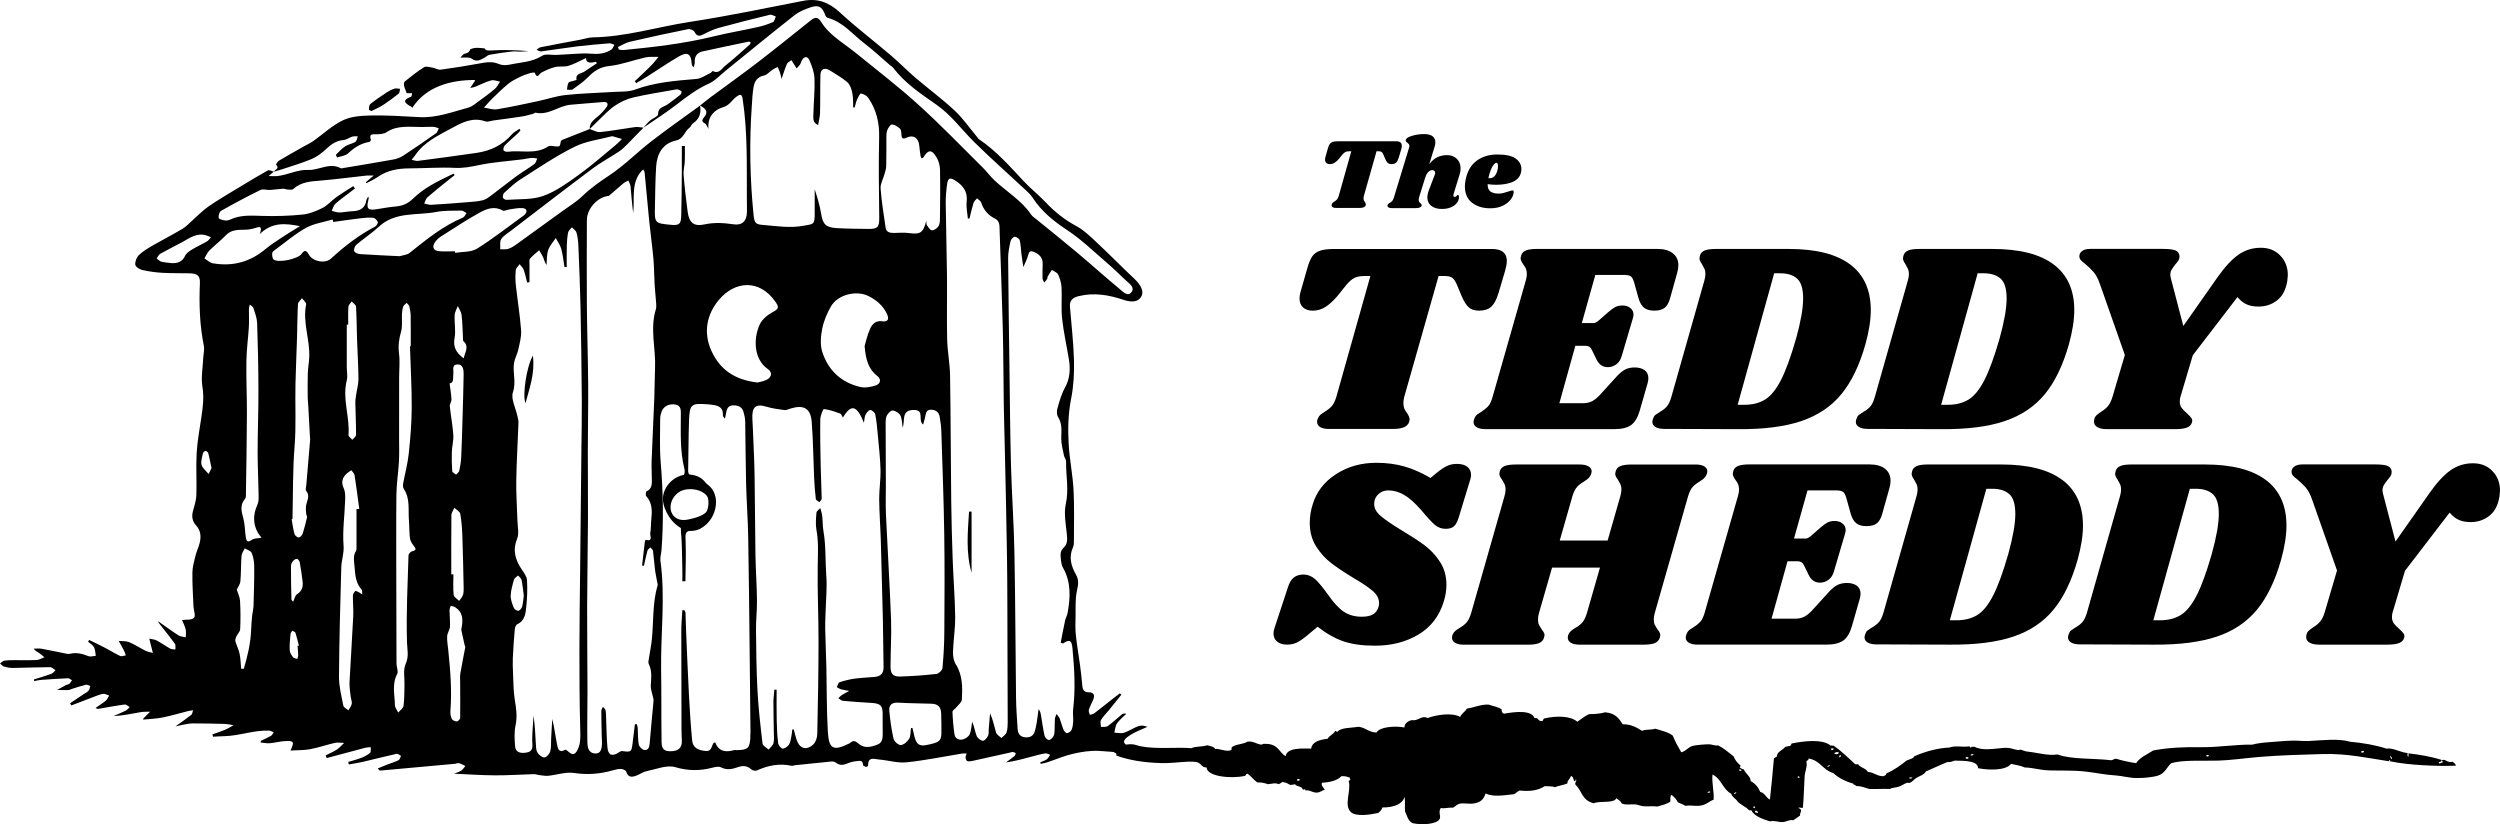 <?xml version="1.0" encoding="UTF-8"?><svg id="Layer_1" xmlns="http://www.w3.org/2000/svg" viewBox="0 0 770.81 254.16"><defs><style>.cls-1{fill:none;}.cls-2{fill-rule:evenodd;}</style></defs><path d="M152.11,15.53c-1.64.09-2.32.13-2.66-.6-1.48-.15-2.97-.43-4.45.27-.1.28-.23.53-.42.73-.28.3-.68.51-1.25.62-.54.1-.96.81-1.37,1.18,1.39.11,2.75-.2,3.47.35,1.53,1.16,2.64.39,3.88-.25.56-.29,1.05-.83,1.62-.94,2.26-.41,4.54-.73,6.82-1,.91-.11,1.84.05,2.76.03.82-.02,1.63-.1,2.45-.16-3.67-.29-7.27-.44-10.85-.24Z"/><path d="M84.38,52.97s0,0,.01,0c0,0,0,0,0,0,0,0,0,0,0,.01h0Z"/><path d="M181.81,39.77s0,0,0,.01c0,0,.01-.01.02-.02,0,0,0,0,0,0,0,0,0,0,0,0Z"/><path d="M198.41,39.34s0,0,0,.01c0,0,0,0,.01-.01,0,0,0,0,0,0,0,0,0,0,0,0Z"/><path d="M356.9,232.04c-1.03,0-2.1.17-3.09-.04-1.82-.38-3.76-.68-5.36-1.54-2.49-1.33-2.49-2.17-.07-3.76,1.65-1.09,3.59-1.75,5.4-2.6-.91-.37-1.93-.52-2.79-.21-1.53.55-2.9,1.53-4.44,2.03-.89.29-1.98,0-2.97-.03.25-.95.28-2.06.8-2.82.77-1.12,1.9-2,2.88-2.98-.59-.16-1.02-.1-1.31.14-1.48,1.2-2.87,2.53-4.41,3.64-.5.36-1.38.19-2.08.26-.02-.71-.31-1.58-.01-2.11.63-1.09,1.58-1.98,2.39-2.97,1.31-1.61,2.6-3.23,3.9-4.84-.15-.14-.3-.29-.45-.43-.53.4-1.08.78-1.6,1.2-2.12,1.67-4.21,3.36-6.35,4.99-.34.26-.87.29-1.31.43-.12-.51-.46-1.09-.32-1.52.33-1.07.9-2.07,1.34-3.12.55-1.33.29-2.3-1.34-2.3-1.67,0-1.94-1-2.04-2.35-.16-2.04-.41-4.08-.68-6.12-.41-3.07-.96-6.13-1.28-9.21-.2-1.88-.13-3.8-.09-5.69.06-2.67-.14-5.42.44-7.99.41-1.79.62-3.29-.27-4.86-1.53-2.71-2.34-5.45-.95-8.5.28-.61.28-1.39.28-2.09,0-5.22.16-10.46-.12-15.67-.25-4.66-1.22-9.28-1.49-13.94-.27-4.7-.19-9.4.75-14.11.77-3.84.98-7.86.88-11.78-.14-5.52-.8-11.02-1.24-16.52-.16-1.99.81-2.87,2.72-3.33,4.75-1.15,9.24-.38,13.77,1.14,2.97,1,4.72.47,5.55-1.09.81-1.52-.12-3.46-2.26-5.47-3.81-3.57-7.46-7.33-11.28-10.89-2.06-1.92-4.13-4-6.57-5.31-3.57-1.91-6.6-4.32-9.35-7.24-2.18-2.31-4.71-4.28-6.87-6.6-4.31-4.63-8.48-9.37-13.79-12.93-.21-.14-.33-.41-.5-.61-2.3-2.75-4.35-5.76-6.95-8.19-3.87-3.62-8.16-6.77-12.2-10.22-2.58-2.21-4.95-4.66-7.54-6.86-5.2-4.43-10.65-8.57-15.66-13.19-3.37-3.11-6.85-4.46-11.38-3.57-11.61,2.27-23.2,4.69-34.89,6.48-10,1.54-19.75,4.62-29.97,4.77-1.25.02-2.5.48-3.75.71-4.09.77-8.19,1.52-12.27,2.33-.46.09-.86.51-1.28.78.48.18.98.57,1.43.51,3.71-.48,7.4-1.1,11.11-1.55,3.31-.4,6.63-.67,9.95-.94.49-.04,1.02.29,1.52.44-.3.5-.48,1.19-.91,1.48-1.98,1.33-4.17,1.48-6.52,1.26-1.94-.18-3.92.05-5.88.13-1.54.06-3.08.18-4.62.26-1.47.07-3.29-.42-4.36.27-3.1,1.99-6.62,1.99-9.97,2.72-1.06.23-2.36.25-3.32-.17-2.13-.94-4.14-.52-6.24-.14-3.9.7-7.81,1.35-11.74,1.87-.8.11-1.67-.49-2.52-.63-.87-.15-2.01-.51-2.62-.12-2.09,1.31-4.03,2.87-5.96,4.42-.26.21-.28.92-.18,1.34.19.78.55,1.52.82,2.25h1.66c-.1.37-.11,1-.32,1.07-3,1.09-1.85,2.07.03,3.08.12.07.23.23.33.36,4.28-6.58,11.78-8.59,19.3-8.59-.06.05-.11.1-.17.14.1-.02.2-.04.31-.05-.71,1.08-1.05,1.6-1.57,2.39.76-.19,1.18-.25,1.57-.4,1.64-.66,3.22-1.5,4.91-1.96.81-.22,1.81.24,2.72.4-.52.74-.92,1.63-1.59,2.21-1.55,1.33-3.2,2.54-4.86,3.73-1.07.77-2.14,1.74-3.36,2.07-4.96,1.34-9.83,3.23-15.13,2.92-4.94-.28-9.89-.59-14.83-.5-2.91.05-6.1.25-8.65,1.46-3.32,1.58-6.11,4.26-9.17,6.42-.96.67-2.04,1.16-3.06,1.74-2.52,1.43-5.06,2.83-7.54,4.32-.41.25-.94,1.17-.86,1.25,1.17,1.22-.41,1.48-.7,2.15,0,0,0,0,0,0,0,0,0,0-.01,0,.79-.23,1.59-.44,2.38-.7,3.12-1.05,6.3-1.96,9.33-3.24,1.63-.69,3.14-1.86,4.45-3.09,1.55-1.45,3.12-2.56,5.33-2.74.93-.07,1.79-.77,2.72-1.06.52-.16,1.12-.06,1.68-.08-.23.58-.3,1.43-.74,1.7-.94.59-2.16.74-3.09,1.34-1.07.7-1.96,1.68-2.87,2.59-.1.1.3.88.31.87,1.16-.37,2.58-.48,3.4-1.25,1.91-1.79,3.95-3.11,6.55-3.53.2-.03.53-.52.47-.69-.64-1.94.58-1.65,1.79-1.67,1.02-.02,2.22-.09,3.02-.62,3.41-2.28,7.18-1.6,10.88-1.62,1.17,0,2.34-.1,3.51-.06.58.02,1.16.28,1.74.43-.25.52-.37,1.23-.79,1.52-3.35,2.37-6.73,4.71-10.17,6.95-.92.6-2.06,1.01-3.15,1.2-5.08.92-10.18,1.75-15.27,2.6-.28.05-.63.18-.83.07-3.46-1.89-6.68.68-10.04.52-3.29-.15-6.2,1.5-9.36,1.88-.79.09-1.61.01-2.85.01.77-.65,1.19-1,1.59-1.34h0s0,0,0-.01c-.61-.15-1.39-.61-1.8-.39-2.77,1.52-5.48,3.16-8.18,4.8-3.38,2.05-6.81,4.03-10.07,6.26-1.9,1.3-3.5,3.02-5.24,4.54-.94.82-1.8,1.79-2.87,2.42-3.04,1.8-6.19,3.41-9.25,5.18-1.47.85-2.97,1.74-4.17,2.91-.71.69-1.22,1.99-1.12,2.95.06.63,1.29,1.45,2.12,1.64,2.06.47,4.18.76,6.29.88,2.75.16,5.52.08,8.29.15,2.54.06,3.32.78,3.22,3.13-.28,6.46-.06,12.87,1.22,19.23.24,1.2-.13,2.52-.19,3.79-.13,2.95-.72,5.97-.25,8.82.55,3.32.12,6.44-.36,9.64-.54,3.62-1.22,7.24-1.42,10.89-.24,4.28.06,8.59-.08,12.88-.06,1.67-.63,3.33-1.07,4.97-.44,1.65-.16,3.13.97,4.37,1.52,1.67,1.6,3.57,1.07,5.57-.34,1.3-.94,2.53-1.26,3.83-.42,1.7-.92,3.43-.94,5.16-.05,3.44.18,6.89.33,10.33.05,1.25.74,3.02.17,3.61-.71.74-2.43.5-3.69.68.42,1.04.91,1.96,1.13,2.94.18.76.02,1.59.01,2.4-.76-.2-1.64-.22-2.26-.62-2.13-1.37-4.17-2.88-6.24-4.34.12.45.38.76.63,1.08,1.52,1.95,3.09,3.86,4.53,5.87.29.41.11,1.16.15,1.75-.53-.08-1.14-.02-1.58-.26-1.42-.79-2.75-1.76-4.19-2.52-.67-.35-1.52-.38-2.29-.55.18.73.37,1.46.55,2.18.19.74.38,1.47.57,2.21-.76-.22-1.58-.32-2.28-.67-1.69-.84-3.28-1.92-5.01-2.64-.97-.4-2.16-.28-3.25-.39.54.98,1.11,1.95,1.62,2.95.24.47.38.99.57,1.49-.57.09-1.26.42-1.7.22-1.54-.71-2.98-1.63-4.48-2.42-1.69-.88-3.42-1.71-5.13-2.55-.11.19-.21.39-.32.58.62.54,1.45.97,1.81,1.65.41.77.4,1.77.57,2.67-.76.05-1.61.35-2.25.11-1.87-.72-3.69-1.25-5.71-.73-.52.13-1.13-.04-1.68-.15-2.36-.46-4.71-.99-7.08-1.41-.79-.14-1.62-.02-2.44-.02.47.7,1,.88,1.45,1.18.66.44,1.25.96,1.87,1.45-.8.3-1.58.82-2.4.86-2.26.12-4.54.03-6.8.05-1.06.01-2.14,0-3.18.17-.47.08-.87.57-1.31.87.42.33.78.82,1.26.96.87.25,1.81.41,2.72.4,3.82-.05,7.65-.22,11.47-.24.56,0,1.11.62,1.67.96-.45.38-.84.93-1.36,1.12-1.76.64-3.56,1.15-5.34,1.71.04.17.09.34.13.51.65-.12,1.3-.31,1.95-.36,2.82-.21,5.65-.4,8.47-.52.4-.02.81.41,1.21.63-.27.37-.49.8-.83,1.09-.25.21-.68.2-.99.36-.93.49-1.85,1.02-2.77,1.53,1.14.02,2.27.07,3.41.04.41-.01.81-.26,1.21-.38,1.42-.44,2.83-.92,4.27-1.27.39-.09.88.24,1.33.37-.16.5-.19,1.11-.51,1.46-.47.51-1.14.83-1.73,1.22-1.32.88-2.64,1.77-3.96,2.65.11.23.23.46.34.7,2.13-.82,4.26-1.65,6.4-2.45,1.12-.42,2.24-.92,3.4-1.14.58-.11,1.26.34,1.9.53-.35.54-.59,1.21-1.07,1.6-.98.81-2.08,1.48-3.13,2.2.53.37.79.32,1.05.27,2.64-.45,5.28-.96,7.94-1.31.47-.06,1.02.51,1.53.79-.39.36-.72.84-1.17,1.07-1.25.63-2.56,1.15-3.84,1.72,2.93-.16,5.68-.74,8.45-1.23.93-.16,1.9-.09,2.85-.13-.69.69-1.38,1.37-2.06,2.07-.07.07-.05.21-.08.36,2-.2,3.99-.25,5.93-.64,2.68-.53,5.31-1.33,7.96-1.99.49-.12,1.01-.17,1.51-.26-.18.48-.21,1.14-.55,1.42-1.46,1.16-3,2.21-4.9,3.58,1.07-.24,1.76-.43,2.47-.55.96-.16,1.94-.38,2.9-.38,3.24,0,6.48.05,9.71.15.96.03,1.9.26,2.86.4-.87.47-1.71,1.02-2.62,1.4-1.28.54-2.61.96-3.92,1.43.07.24.13.48.2.72,1.1-.06,2.21-.14,3.31-.16,4.73-.07,9.24-1.91,13.99-1.72.48.02.94.34,1.41.52-.27.37-.46.86-.82,1.07-1.01.59-2.09,1.05-3.15,1.56-.02.17-.04.34-.06.52.94.08,1.89.3,2.82.22,1.62-.14,3.21-.6,4.82-.67,2.62-.11,2.79.21,1.57,2.92,2.15-.13,4.13-.06,6.03-.41,2.57-.48,5.06-1.36,7.62-1.94.91-.2,1.91-.02,2.87,0-.73.69-1.39,1.5-2.22,2.04-1.09.71-2.32,1.22-3.49,1.81.12.27.23.55.35.82,3.94-1.06,7.89-2.13,11.84-3.16.56-.15,1.16-.14,1.74-.2-.06.6.11,1.44-.21,1.73-.75.67-1.7,1.17-2.64,1.54-1.33.52-2.73.87-4.1,1.29.06.26.13.51.19.77,1.47-.27,2.96-.48,4.41-.82,3.44-.8,6.86-1.69,10.3-2.45.39-.09.92.4,1.38.63-.25.46-.39,1.14-.77,1.33-1.06.54-2.23.87-3.35,1.3-1.03.4-2.04.82-3.06,1.24.4.54.6.67.79.66,7.68-.69,15.35-1.38,23.03-2.09.42-.04.88-.29,1.25-.19.68.19,1.3.57,1.95.87-.43.49-.79,1.09-1.32,1.44-.62.41-1.39.6-2.19.93,4.38.19,8.48.49,12.59.51,4.03.02,8.07-.25,12.1-.37.47-.01.95.21,1.43.27.97.11,1.97.33,2.92.24,2.66-.26,5.4-1.26,7.95-.87,4.06.61,7.88.33,11.75-.75.89-.25,1.81-.51,2.71-.49.58.01,1.52.41,1.65.83.59,1.89,1.81,1.74,3.19,1.2,1.05-.41,2.03-1.13,3.11-1.35,2.94-.59,6.23-2,8.83-1.23,3.98,1.18,7.58,1.16,11.41.17.86-.22,1.98-.48,2.67-.12,1.79.92,3.42.59,5.13-.02,1.49-.53,2.86-.57,4.16.61.4.36,1.3.6,1.74.4,3.45-1.57,6.98-2.29,10.75-1.46.32.07.69-.14,1.04-.18,3.72-.39,7.45-.79,11.18-1.14.46-.04,1.07.05,1.41.33,1.25,1.03,2.45.75,3.77.19.77-.33,1.63-.53,2.47-.61.9-.08,2.11-.54,2.15,1.17,0,.21.59.49.95.58.17.05.62-.27.62-.41-.08-2.9,1.99-1.98,3.43-1.86,2.81.23,5.66,1.14,8.39.86,5.75-.59,11.43-1.78,17.14-2.71.47-.08.96,0,1.43,0-.13.4-.38.81-.35,1.21.03.4.25,1.03.52,1.11.5.16,1.12.06,1.67-.06,3.86-.84,7.71-1.71,11.56-2.57.28-.06.56-.2.83-.17.32.04.62.22.92.35-.13.3-.17.7-.39.88-.85.7-1.77,1.34-2.66,1.99,2.92-.41,5.67-1.18,8.43-1.92,1.23-.33,2.46-.68,3.71-.87.47-.07,1,.28,1.5.43-.34.47-.59,1.07-1.03,1.39-.59.42-1.34.63-2.02.92.04.16.08.32.13.48.64-.14,1.29-.22,1.91-.43,2.69-.89,5.32-2.04,8.07-2.67,2.59-.6,5.31-1.02,7.95-.89,4.8.23,9.57.98,14.35,1.41,1.26.11,2.56-.16,3.84-.25-.01-.23-.03-.46-.04-.68ZM194.2,12.88c5.97-1.39,11.97-2.68,17.98-3.9.6-.12,1.71.35,1.96.86.79,1.55,1.65,1.33,2.91.67,1.46-.77,3-1.48,4.58-1.92,5.23-1.44,10.5-2.76,15.77-4.04.53-.13,1.2.35,1.8.55-.28.59-.41,1.5-.86,1.7-1.47.65-3.02,1.17-4.6,1.52-4.62,1.03-9.29,1.81-13.89,2.94-9.02,2.21-18.2,3.24-27.41,4.15-.54.05-1.09-.07-1.63-.11-.09-.27-.19-.54-.28-.81,1.22-.55,2.39-1.31,3.66-1.61ZM151.77,30.39c1.62-1.57,3.24-3.15,4.98-4.58,1.02-.83,2.25-1.44,3.44-2.03,1-.5,2.08-.87,3.15-1.21.5-.16,1.49-.28,1.54-.14.82,2.12,1.33.31,2.06-.06,1.34-.68,2.74-1.34,4.18-1.69,1.35-.33,2.89.01,4.2-.4,1.85-.57,3.57-1.56,5.39-2.4q-.14,2.01,3.01,1.16c.11.15.22.31.33.46-1.27.84-2.56,1.64-3.8,2.53-.97.7-2.9.53-2.48,2.6,0,.03-.55.17-.84.27-.57.19-1.38.22-1.64.62-.37.57-.34,1.4-.48,2.12.6-.02,1.37.2,1.78-.09,1.67-1.18,3.36-2.37,4.78-3.82,1.84-1.88,3.68-3.08,6.51-3.38,3.76-.4,7.4-1.82,11.13-2.65,1.29-.29,2.68-.12,4.03-.17-.76.91-1.47,1.88-2.31,2.72-1.63,1.64-3.34,3.2-5.01,4.8.15.19.29.39.44.58,1.13-.67,2.27-1.32,3.37-2.02,3.28-2.08,6.48-4.29,9.83-6.23,2.62-1.52,3.71-.79,3.91,2.25.02.34.1.67.62,1.11.11-.52.35-1.05.32-1.56-.1-1.76.68-2.93,2.35-3.31,4.76-1.07,9.54-2.04,14.31-3.04.16-.03.36.15.58.25-.08.23-.1.48-.23.6-2.54,2.24-5.02,4.55-7.68,6.64-1.02.8-1.84,2.61-3.74,1.57-.1-.06-.46.48-.75.61-1.42.66-2.83,1.71-4.31,1.84-6.43.54-12.81,1.02-18.96,3.29-2.06.76-4.48.57-6.75.72-4.87.32-9.76.42-14.6.94-2.85.3-5.64,1.27-8.46,1.87-4.23.9-8.45,1.83-12.71,2.53-1.29.21-2.69-.32-4.05-.51.86-.94,1.67-1.93,2.58-2.81ZM68.15,65.01c3.99-2.26,8.04-4.42,12.16-6.44.78-.38,1.94.05,2.92,0,1.35-.08,2.7-.3,4.05-.39.45-.03.92.24,1.38.26.59.02,1.4.17,1.74-.15,2.45-2.25,5.47-2.36,8.53-2.62,4.72-.4,9.41-1.03,14.12-1.54.55-.06,1.1,0,2.17,0-1.08.91-1.75,1.48-2.42,2.05.07.1.14.2.2.3,1.15-.63,2.37-1.16,3.44-1.9,2.92-2.04,6.18-2.64,9.66-2.66,4.73-.02,9.47-.39,14.19-.16,2.6.13,4.94-.35,7.44-.87,4.42-.91,8.96-1.2,13.45-1.77.9-.11,1.8-.36,2.7-.43.58-.05,1.17.12,1.76.19-.28.57-.41,1.35-.87,1.69-1.82,1.34-3.78,2.48-5.61,3.81-2.55,1.86-5,3.86-7.53,5.75-.83.62-1.7,1.31-2.66,1.58-1.42.39-2.93.48-4.41.6-3.87.32-7.75.61-11.63.84-.7.04-1.43-.25-2.14-.39.32-.65.49-1.48,1-1.93,2.13-1.86,4.36-3.61,6.56-5.39.59-.48,1.2-.95,1.8-1.42-.09-.17-.18-.34-.28-.5-2.39,1.21-4.85,2.29-7.14,3.67-1.93,1.16-3.81,2.51-5.41,4.08-1.53,1.5-3.19,2.21-5.25,2.39-1.97.18-3.93.51-5.89.84-2.7.45-3.29-.14-2.62-2.75.09-.34.17-.67.02-1.15-.21.36-.55.71-.61,1.1-.38,2.53-2.01,3.35-4.34,3.43-1.34.04-2.68.36-4.02.38-.77.01-1.54-.32-2.32-.5.35-.73.54-1.64,1.09-2.15,1.41-1.28,2.98-2.38,4.49-3.55.52-.4,1.04-.79,1.56-1.19-.17-.25-.33-.5-.5-.74-1.77,1.15-3.58,2.23-5.3,3.46-1.43,1.02-2.62,2.48-4.16,3.26-1.91.97-4.04,1.83-6.14,2.05-4.13.42-8.32.55-12.47.42-3.38-.1-6.7-.37-9.87,1.13-.49.23-1.13.35-1.66.27-.7-.12-1.86-.41-1.91-.78-.11-.69.2-1.87.72-2.16ZM177.09,45.28c3.65-1.81,7.96-2.3,11.69-3.3,1.3.38,2.14.62,2.98.87-.62.61-1.2,1.27-1.87,1.82-3.82,3.13-7.53,6.42-11.53,9.3-3.42,2.46-6.97,5.06-10.87,6.44-3.49,1.24-7.53.92-11.33,1.21-.37.03-1.06-.41-1.12-.72-.08-.47.11-1.18.46-1.49,1.58-1.42,3.12-2.93,4.9-4.06,5.49-3.49,10.9-7.19,16.7-10.07ZM59.2,76.94c-.82.5-1.77,1.13-2.14,1.95-.88,1.89-2.32,2.31-4.16,2.24-1.05-.14-2.12-.19-3.14-.45-.54-.14-.98-.64-1.46-.97.35-.49.6-1.17,1.07-1.44,2.21-1.25,4.5-2.36,6.73-3.57,2.34-1.27,4.52-3.01,7.46-2.14.51.15.98.4,1.47.6-.39.43-.71.98-1.19,1.26-1.52.89-3.15,1.6-4.65,2.52ZM64.33,146.16c-.76-.93-1.88-1.76-2.18-2.82-.3-1.06.17-2.36.41-3.53.07-.32.53-.78.8-.78.3,0,.79.42.87.74.37,1.42.63,2.88.99,4.56-.27.55-.58,1.19-.9,1.82ZM78.17,186.77c-.03.98-.31,1.95-.41,2.93-.15,1.54-.28,3.08-.34,4.62-.15,4.1-1.11,8-2.25,11.88-.27,0-.54,0-.81-.01-.15-1.54-.17-3.1-.48-4.6-.27-1.31-.92-2.53-1.29-3.83-.12-.42.03-.98.22-1.41.37-.82,1.2-1.57,1.24-2.37.14-2.89.13-5.8-.04-8.7-.07-1.22-.68-2.41-1.01-3.48.36-.79,1.03-1.65,1.12-2.57.23-2.6.15-5.23.35-7.83.06-.8.65-1.56.99-2.33.74.45,1.85.75,2.13,1.4.53,1.25.78,2.7.79,4.07.03,4.08-.09,8.17-.21,12.25ZM77.68,166.43c-1.42,1.07-1.74.29-1.91-.87-.27-1.89-.24-3.85-.73-5.67-.58-2.16-1.15-4.12.5-6.09.38-.45.28-1.35.29-2.04.12-8.05.27-16.1.3-24.14.02-5.44-.25-10.87-.16-16.31.05-3.51.55-7.02.76-10.53.11-1.83,0-3.68.02-5.51,0-.45.17-.91.27-1.36.38.34.98.62,1.11,1.04.48,1.52,1.09,3.08,1.15,4.65.24,6.93.39,13.86.4,20.79.02,6.35-.24,12.7-.25,19.06,0,4.17.23,8.35.29,12.52.02,1.19.13,2.53-.33,3.56-1.71,3.81-1.3,7.26,1.23,10.27-1.14.22-2.26.13-2.93.63ZM81.82,76.82c-4.74,3.98-10.15,5.41-16.19,4.36-.93-.16-1.74-.98-2.6-1.5.49-.81.85-1.76,1.5-2.41,1.62-1.63,3.48-3.02,5.05-4.69,1.72-1.82,3.83-1.71,6-1.75,1.08-.02,2.19-.23,3.22-.57,1.28-.43,2.14-.61,1.31,1.89,3.88-3.78,8.03-3.27,12.37-2.42-1.77,1.1-3.56,2.15-5.29,3.3-1.82,1.21-3.69,2.38-5.36,3.79ZM91.95,201.87c0,.43-.17.86-.27,1.29-.44-.15-1.06-.17-1.29-.47-.48-.65-1.03-1.43-1.07-2.19-.08-1.67.1-3.36.25-5.04.03-.35.37-.68.57-1.01.33.22.86.37.96.67.42,1.29.71,2.63,1.05,3.95-.14.03-.27.06-.41.09.07.9.18,1.81.2,2.71ZM91.59,183.21c-.61.37-.78,1.46-1.21,2.33-.16-.23-.51-.48-.52-.75-.09-3.44-.16-6.88-.15-10.32,0-.51.33-1.1.67-1.52.28-.34.84-.69,1.2-.63.33.06.75.63.83,1.03.36,1.94.65,3.9.88,5.86.2,1.63-.1,3.01-1.71,4ZM94.44,149.65c-.05.56-.34,1.35-.08,1.65,1.45,1.72.08,3.32-.04,4.96-.05.74.03,1.49.1,2.23.03.33.32.68.25.97-.4,1.7-.8,3.4-1.34,5.05-.17.51-.78,1.18-1.22,1.2-.44.02-1.19-.6-1.32-1.07-.41-1.49-.6-3.04-.87-4.57.09,0,.17-.01.26-.02.18-7.5.05-15.03.65-22.5.51-6.43.12-12.82.27-19.23.12-4.87.34-9.74.49-14.62.1-3.31.09-6.63.28-9.94.04-.63.81-1.22,1.24-1.82.45.64,1.39,1.37,1.28,1.89-1.15,5.58,1.23,10.92.95,16.42-.08,1.63-.39,3.24-.44,4.87-.08,2.47-.04,4.95-.03,7.42,0,.78.12,1.55.16,2.33.18,3.22.34,6.44.52,9.66.02.35.09.71.07,1.06-.39,4.69-.79,9.38-1.19,14.07ZM102.09,79.71c-1.85,1.69-5.65.95-6.89-1.25-.79-1.41-1.33-1.41-2.24-.16-1.12,1.55-7.01,2.82-8.55,1.75-.44-.31-.56-1.38-.47-2.05.06-.44.71-.85,1.16-1.18,3.07-2.24,5.98-4.78,9.28-6.58,2.47-1.35,5.45-1.75,8.2-2.57.05.26.11.51.16.77,2.77-.38,5.54-.8,8.32-1.13,1.33-.16,2.69-.29,4-.16.54.05,1.23.75,1.42,1.3.12.35-.42,1.21-.87,1.45-5.01,2.6-9.39,6.02-13.54,9.81ZM109.78,134.09c0,.5-.75,1-1.15,1.51-.41-.49-1.22-1.01-1.18-1.47.45-5.64-1.98-11.18-.53-16.87.32-1.26.01-2.67,0-4.01,0-4.38,0-8.76,0-13.14.15,0,.3,0,.45,0,0-1.84-.08-3.68.05-5.51.04-.57.65-1.1,1-1.65.47.52,1.31,1.02,1.35,1.58.2,3.3.2,6.62.31,9.93.14,4.14.41,8.27.44,12.41.01,1.63-.49,3.26-.72,4.9-.12.81-.26,1.64-.24,2.46.06,3.29.23,6.59.22,9.88ZM110.58,182.58c-.34-.17-.95-.47-1.04-.36-.34.4-.72.94-.73,1.43-.03,2.12.21,4.25.1,6.36-.33,6.77-.8,13.53-1.14,20.31-.07,1.45.18,2.93.34,4.38.08.77.46,1.56.35,2.29-.11.71-.68,1.35-1.05,2.02-.54-.48-1.44-.88-1.55-1.44-.58-2.97-1.36-5.99-1.34-8.98.07-11.24.4-22.48.71-33.71.06-2.18.88-4.37.71-6.51-.38-4.78.33-9.48.48-14.22.04-1.19.05-2.52-.42-3.55-.89-1.93-.48-3.37,1-4.67.4-.36.88-.63,1.32-.94.34.49.91.95,1,1.48.54,3.47.98,6.96,1.45,10.44-.28.02-.56.04-.85.07,0,3.87,0,7.75,0,11.62,0,.42.05.92-.16,1.25-.98,1.58-.58,3.18-.44,4.89.2,2.55.34,4.99,2.16,7.02.28.32.14,1.01.2,1.53-.36-.23-.7-.5-1.08-.7ZM111.12,78.36c-.68-.05-1.69-.41-1.9-.9-.22-.49.16-1.58.64-1.99,2.25-1.92,4.77-3.55,6.94-5.56,5.09-4.74,11.69-3.41,17.65-4.55,2.54-.49,5.21-.38,7.82-.43.52-.01,1.05.49,1.58.76-.36.47-.61,1.18-1.09,1.38-6.21,2.61-11.34,6.81-16.53,10.95-.69.55-1.78.6-2.96.97-3.95-.2-8.05-.36-12.14-.64ZM127.08,169.96c-.46.1-1.11.82-1.13,1.27-.27,8.92-.72,17.85-.47,26.76.06,2.32.68,4.28-.4,6.68-.85,1.88-.29,4.4-.37,6.64-.07,2.11,0,4.25-.3,6.33-.1.75-1.06,1.38-1.63,2.06-.36-.77-1.01-1.53-1.02-2.31-.05-3.2-.98-6.46.71-9.6.42-.78-.21-2.07-.22-3.12-.04-7.78-.05-15.55-.06-23.33,0-9.63-.08-19.25.03-28.88.04-3.37.59-6.72.78-10.09.13-2.26.05-4.53.05-6.79,0-6.37,0-12.73.01-19.1,0-2.48.28-4.99-.03-7.43-.3-2.36-.04-4.5.62-6.77.5-1.71.18-3.66.28-5.49.04-.77.14-1.57.41-2.29.16-.44.69-.75,1.05-1.12.28.37.72.7.82,1.11.23.96.4,1.95.41,2.94.05,3.11.02,6.22.02,9.33-.08,0-.16,0-.24,0,.2,6.36.57,12.71.54,19.07-.02,4.72-.43,9.46-.93,14.16-.33,3.07-1.17,6.09-1.72,9.14-.09.52-.06,1.22.22,1.64,2.01,3.01,1.3,6.42,1.57,9.69.15,1.83.08,3.69.32,5.51.11.8.62,1.62,1.14,2.29.69.89.97,1.38-.46,1.71ZM141.94,207.57c-.15.92-.06,1.89-.06,2.83.01,3.67.06,7.33,0,11,0,.37-.69,1.04-1.06,1.03-.53,0-1.32-.37-1.53-.8-.35-.73-.48-1.65-.42-2.46.51-6.3-.04-12.55-.67-18.81-.14-1.41-.41-2.82-.33-4.22.05-.98.8-1.92.86-2.9.1-1.69-.12-3.39-.13-5.09,0-.45.24-.9.38-1.36.45.14.95.18,1.34.42,2.35,1.48,2.6,3.71,1.89,6.94.25,1.14.65,2.95,1.05,4.77.05.2.23.41.2.59-.5,2.68-1.06,5.36-1.51,8.05ZM140.97,112.35c1.87-.05,2.01,1.73,1.98,3.16-.08,4.73-.22,9.47-.36,14.2-.11,3.82-.22,7.64-.4,11.46-.07,1.33-.3,2.67-.59,3.97-.1.46-.64.81-.98,1.21-.41-.35-1.15-.68-1.18-1.06-.15-2-.19-4.02-.12-6.03.06-1.73.56-3.46.45-5.16-.2-2.94-.78-5.86-1.08-8.8-.07-.71.55-1.47.51-2.19-.08-1.6-.37-3.19-.58-4.9,1.39-.14,1.02-1.66,1.16-2.94.13-1.09-.56-2.85,1.19-2.9ZM139.14,177.06c0-6.08-.03-12.15.04-18.23,0-.76.6-1.51.91-2.27.64.62,1.7,1.16,1.83,1.87.4,2.28.55,4.62.64,6.94.19,5.34.29,10.68.4,16.03.01.7,0,1.45-.24,2.1-.24.65-.76,1.19-1.16,1.78-.59-.61-1.61-1.18-1.68-1.85-.22-2.1-.08-4.24-.08-6.36-.22,0-.44,0-.66,0ZM142.99,110.5c-2.38-1.74-3.35-3.54-2.83-6.34.41-2.23-.1-4.62,0-6.94.05-.97.64-1.91.98-2.86.41.9,1.06,1.77,1.17,2.7.28,2.36.31,4.75.44,7.13.02.35-.05.84.15,1.02,1.85,1.67.46,3.31.07,5.29ZM147.04,76.68c-1.8,1.13-4.46.89-6.72,1.28-.02-.16-.05-.32-.07-.48-1.63,0-3.27.12-4.88-.03-1.78-.17-2.26-1.35-1.22-2.82.44-.62,1.02-1.21,1.66-1.62,4-2.54,7.95-5.19,12.1-7.47,2.11-1.16,4.53-2.11,7.09-.62.44.26,1.3-.25,1.98-.34,1.38-.18,2.78-.53,4.14-.41,1.33.11,1.63,1,.61,2.06-.05.05-.11.1-.16.14-4.82,3.48-9.5,7.18-14.53,10.32ZM179.26,138.56c-.13,12.11-.26,24.23-.38,36.34-.09,8.48-.23,16.96-.23,25.44,0,8.28.02,16.56.26,24.84.06,2.13.13,4.11-.86,6.06-.68,1.33-1.42,1.69-2.62.66-.35-.3-.96-.84-1.14-.74-2.15,1.21-2.31-.61-2.56-1.78-.52-2.53-.8-5.1-1.46-7.71-.12,2.07-.24,4.14-.35,6.21-.07,1.27.08,2.6-.27,3.8-.22.77-1.13,1.83-1.78,1.86-.72.04-1.75-.8-2.17-1.53-.46-.8-.44-1.91-.5-2.89-.17-2.82-.27-5.64-.7-8.47-.14,2.95-.54,5.91-.35,8.84.13,1.92-.67,2.4-2.15,2.59-1.55.19-3.04-.11-3.18-1.94-.17-2.16-.31-4.42.14-6.51.57-2.67.22-5.14-.22-7.75-.46-2.76-.43-5.61-.56-8.42-.07-1.55-.13-3.11-.06-4.65.14-2.96.35-5.92.61-8.87.05-.52.35-1.28.74-1.46,2.46-1.12,2.59-3.44,2.81-5.56.28-2.66.37-5.37.21-8.05-.06-1.09-.88-2.2-1.54-3.17-2-2.96-3-5.9-1.51-9.55.66-1.63.15-3.75.1-5.65-.11-4.09-.43-8.17-.36-12.26.1-5.99.47-11.98.68-17.97.02-.68-.2-1.38-.35-2.07-.52-2.46-2.04-5.25-1.35-7.29,1.1-3.25-.23-6.26.39-9.29.26-1.29.97-2.49,1.24-3.78.42-1.98,1.03-4.02.88-5.99-.34-4.66-1.11-9.28-1.62-13.93-.17-1.54-.18-3.11-.02-4.65.07-.64.77-1.21,1.18-1.82.43.57,1.02,1.08,1.25,1.71.46,1.27.72,2.62,1.07,3.94.24-.04.48-.07.73-.11,0-1.86,0-3.73,0-5.59,0-.57-.14-1.32.16-1.66.83-.95,1.86-1.74,2.81-2.59.45.79.97,1.54,1.32,2.37.29.68.37,1.45.97,2.14.14-1.52.02-3.13.5-4.54.46-1.35,1.53-2.49,2.34-3.73.58,1.12,1.38,2.18,1.7,3.37.5,1.82.67,3.73.98,5.59h.7c0-2.16-.05-4.33.02-6.5.04-1.4.13-2.82.41-4.19.12-.58.76-1.05,1.17-1.57.49.54,1.24,1.01,1.41,1.63.36,1.28.53,2.64.58,3.98.26,6.44.53,12.88.67,19.33.2,9.56.31,19.12.39,28.68.04,4.95-.08,9.9-.13,14.86ZM157.46,183.64c.06-1.67.56-3.34,1.03-4.96.14-.49.82-.83,1.26-1.24.37.46.96.87,1.06,1.39.33,1.59.47,3.22.69,4.83-.16,1.15-.21,2.29-.51,3.37-.15.52-.7,1.22-1.16,1.29-.43.07-1.24-.47-1.42-.92-.47-1.2-.99-2.51-.95-3.76ZM174.11,64.58c-4.98,3.62-9.97,7.23-14.97,10.82-.74.53-1.55,1.05-2.42,1.32-.77.24-1.66.11-2.49.14.07-1.06-.2-2.32.29-3.11.63-1.03,1.85-1.72,2.86-2.49,8.43-6.45,16.82-12.94,25.32-19.29,2.6-1.94,5.5-3.49,8.21-5.29.91-.61,1.71-1.41,2.49-2.19,1.69-1.69,3.34-3.43,5.01-5.14,0,0,0,0-.01.01,0,0,0,0,0-.01-.89-.06-1.79-.28-2.66-.16-3.58.48-7.13,1.17-10.71,1.53-1.03.11-2.14-.6-3.21-.94,0,0-.01.01-.02.02,0,0,0,0,0-.01-2.81,1.1-5.62,2.2-8.41,3.32-.22.09-.47.37-.51.59-.22,1.46-.3,1.54-1.59,1.44-.76-.05-1.73-.36-2.25-.01-3.93,2.61-8.38,1.08-12.55,1.66-.42.06-1.22-.22-1.26-.45-.09-.47.07-1.16.4-1.49,1.29-1.31,2.7-2.51,4.05-3.76.3-.28.53-.62.8-.93-.1-.15-.21-.3-.31-.44-.79.56-1.72.98-2.33,1.69-2.89,3.33-6.59,5.09-10.86,5.72-6.03.88-12.07,1.68-18.12,2.47-.62.08-1.3-.21-1.95-.34.37-.47.77-.92,1.11-1.41,2.7-4,6.97-6.03,10.96-8.19,3.16-1.72,6.61-3.7,10.65-2.24.7.25,1.65-.16,2.49-.28,2.94-.4,5.89-.77,8.82-1.23,1.16-.18,2.3-.53,3.45-.83.27-.07.54-.39.76-.34,4.02.89,7.12-2.19,10.88-2.46,3.38-.24,6.76-.62,10.14-.84,1.04-.07,1.5.63.87,1.52-.68.96-1.5,1.86-2.38,2.65-1.3,1.17-2.95,2.07-2.84,4.18,0,0,0,0,0,0,0,0,0,0,0,0,.84-.83,1.66-1.68,2.52-2.49,1.68-1.58,3.24-3.34,5.13-4.63,1.7-1.16,3.68-2.13,5.68-2.6,4.26-1.01,8.61-1.65,12.93-2.43.28-.05.59-.15.84-.07.44.13.94.3,1.2.63.12.15-.16.84-.43,1.06-1.26,1.02-2.57,1.99-3.89,2.94-1.14.82-2.95.82-2.91,3.05.01.64-1.72,1.25-2.56,1.99-.71.63-1.29,1.41-1.93,2.12,0,0,0,0,0,0,0,0,0,0,0,0,3.48-2.41,7.06-4.68,10.4-7.27,3.09-2.4,6.16-4.69,9.76-6.32,1.93-.87,3.48-2.61,5.18-3.98,7.05-5.7,14.05-11.46,21.17-17.06,1.46-1.15,3.31-1.91,5.1-2.5,2.46-.81,3.55-.06,4.43,2.45.12.34.49.75.81.84,4.69,1.25,7.59,5.07,11.22,7.82,2.76,2.09,5.28,4.49,7.92,6.74.32.28.74.47.99.8,3.6,4.78,8.54,8.04,13.32,11.38,4.62,3.23,7.81,7.73,11.72,11.58,5.14,5.07,10.56,9.85,15.84,14.78.77.72,1.56,1.46,2.13,2.34,2.74,4.27,6.53,7.26,10.74,10.05,4.27,2.82,8.01,6.47,11.92,9.82,2.09,1.79,4.06,3.73,6.07,5.62,1.06.99,2.85,2.1,1.76,3.59-1.16,1.57-2.62-.07-3.6-.88-4.52-3.75-8.89-7.68-13.39-11.46-4.12-3.46-8.33-6.81-12.5-10.21-.49-.4-1.08-.76-1.42-1.27-2.92-4.33-7.38-6.98-11.13-10.41-1.4-1.28-2.53-2.86-3.89-4.2-6.54-6.47-12.93-13.12-19.74-19.29-6.16-5.59-12.79-10.66-19.25-15.92-2.24-1.82-4.68-3.4-6.88-5.27-1.42-1.21-2.81-2.6-3.77-4.18-.95-1.57-1.79-1.89-3.17-.8-5.5,4.35-10.93,8.78-16.49,13.05-4.76,3.66-9.66,7.14-14.49,10.72-1.14.84-2.22,1.75-3.33,2.63,1.91.92,2.5,2.06,1.42,3.37-.8.98-1.13,1.5.18,2.19.31.16.44.67,1.02,1.61-.45-3.94,2.14-5.99,4.33-6.61,2.24-.63,2.88-2.31,4.34-3.34,1.19-.83,1.62-.76,1.86.79,1.54,10.06,1.24,20.2,1.29,30.32,0,1.56.07,3.12.02,4.68-.08,2.65-1.52,3.99-4.1,3.6-3.01-.45-5.91-.64-8.96.02-3.33.72-4.76-.52-5.21-3.89-.5-3.79-.95-7.6-1.25-11.41-.11-1.38.3-2.8.37-4.2.07-1.56.02-3.12.02-4.68-.31,0-.63,0-.94,0,0,2.7.02,5.41,0,8.11-.04,4.53-.06,9.06-.19,13.59-.07,2.38-.71,2.83-3.04,2.62-5.16-.48-5.18-.48-5.06-5.64.09-4.11.11-8.22.37-12.31.26-3.98,1.98-7.15,6.18-8.07,2.33-.51,2.55-2.84,4.12-3.94.44-.31.6-1.02,1.04-1.32,2.03-1.34,2.6-3.2,2.2-5.49-5.02,3.66-10.12,7.22-15.03,11.02-4.36,3.37-8.27,7.38-12.84,10.42-3,1.99-5.87,3.99-8.45,6.5-1.61,1.57-3.58,2.77-5.41,4.1ZM273.28,42.65c0-.85,0-1.75.29-2.52.27-.7.97-1.77,1.43-1.75.85.05,1.78.65,2.46,1.27.39.35.44,1.18.47,1.8.07,1.28.39,1.54,1.69.95,2.03-.93,3.59.18,3.8,2.44.11,1.13.27,2.25.43,3.37.03.19.18.36.31.6.21-.1.46-.13.54-.27,1.44-2.45,2.59-2.54,4.07-.02.65,1.1,1.03,2.52,1.06,3.8.1,5.09.04,10.18-.02,15.28,0,.76-.1,1.66-.51,2.23-.43.6-1.34,1.23-1.98,1.18-.56-.05-1.09-.99-1.55-1.6-.17-.23-.1-.63-.19-1.33-.88,3.7-1.86,4.26-5.31,3.78-1.52-.21-3.09-.07-4.64-.04-1.24.02-2.36-.21-2.57-1.64-.59-4.02-1.25-8.05-1.55-12.09-.1-1.39.77-2.86,1.17-4.3.24-.87.55-1.75.57-2.63.08-2.83.01-5.67.05-8.5ZM252.25,38.5c.21-1.23.56-2.46.59-3.7.1-3.96,0-7.92.13-11.87.05-1.7,1.41-2.19,2.89-1.22,1.81,1.19,3.76,2.21,5.37,3.62.84.73,1.3,2.1,1.54,3.26.31,1.47.22,3.02.3,4.54.15,0,.29.02.44.02.25-.87.43-1.77.79-2.59.29-.66.9-1.8,1.16-1.74.8.17,1.75.64,2.21,1.3,2.55,3.67,3.5,7.74,3.39,12.25-.19,8.21-.08,16.42.03,24.63.04,2.96-.39,3.62-3.4,3.58-3.26-.05-6.52-.05-9.77-.25-3.4-.22-4.23-1.25-4.77-4.54-.41-2.49-1.14-4.93-1.96-7.42,0,2.48,0,4.96,0,7.44,0,3.52-.31,3.25-3.62,3.83-4.05.71-7.9.09-11.85-.24-2.57-.21-3.09-.34-3.36-2.98-1.15-11.3-1.35-22.62-.55-33.96.13-1.91.21-3.83.55-5.7.32-1.74,1.17-3.08,3.22-3.48.93-.18,1.69-1.18,2.56-1.76.51-.34,1.08-.58,1.63-.86.24.54.51,1.07.69,1.63.2.6.31,1.22.51,2.04.59-1.69,1.04-3.21,1.67-4.64.21-.48.89-.76,1.36-1.13.29.45.59.89.87,1.34.25.4.49.8.74,1.2.35-.39.75-.76,1.05-1.19.23-.34.31-.79.51-1.17.74-1.42,1.8-1.55,2.43-.09.77,1.78,1.46,3.73,1.53,5.63.13,3.53-.25,7.07-.33,10.62-.03,1.37-.34,2.94,1.44,3.63ZM202.75,180.48c-1.61,5.49-1.2,11.18-1.78,16.77-.2,1.94-.62,3.86-.9,5.8-.08.55-.27,1.21-.05,1.65,1.08,2.16.78,4.39.63,6.66-.07,1.06.38,2.16.6,3.25.09.47.3.95.26,1.41-.39,4.43-.86,8.86-1.21,13.3-.1,1.18-.52,2.1-1.7,1.9-.65-.11-1.53-1.02-1.65-1.68-.3-1.66-.22-3.38-.32-5.08-.02-.4-.18-.78-.28-1.18-.2,0-.4,0-.59,0-.24,1.94-.47,3.88-.71,5.82-.35,2.79-.43,2.84-3.23,2.47-.34-.04-.76.23-1.09.45-1.97,1.31-3.22.84-3.44-1.55-.27-2.96-.27-5.94-.4-8.92-.04-.85-.02-1.71-.18-2.54-.08-.4-.53-.73-.81-1.08-.17.42-.5.84-.5,1.26,0,2.69.08,5.38.14,8.08,0,.43.05.85.06,1.27.09,2.61-.52,3.85-2.02,3.78-2.26-.11-2.45-2.04-2.48-3.59-.1-5.38.05-10.77.04-16.15-.01-8.43-.13-16.86-.11-25.29.03-9.21.21-18.41.26-27.62.04-6.79-.06-13.59-.05-20.38.01-7.01.16-14.02.11-21.03-.06-7.94-.33-15.87-.4-23.81-.07-8.86-.03-17.72,0-26.58,0-3.28,2.87-6.7,6.08-7.37.27-.06.61-.04.8-.2,1.47-1.24,2.9-2.54,4.38-3.78.44-.37,1.02-.58,1.53-.86.23.57.6,1.13.66,1.72.27,2.75.45,5.5.83,8.28.55-4.6-.9-9.62,3.06-13.43.09.19.43.57.47.99.49,4.93.9,9.87,1.4,14.79.4,3.94.95,7.86,1.31,11.8.23,2.61.21,5.23.36,7.85.11,1.88.34,3.75.47,5.62.05.7.11,1.46-.09,2.11-1.87,6.03.04,12.1-.24,18.14-.14,3.03-.1,6.07-.22,9.11-.26,6.5-.6,13-.84,19.5-.07,1.98.07,3.97.08,5.95,0,1.37-.06,2.7-1.64,3.38-.23.1-.35,1.21-.11,1.49,1.8,2,1.87,4.34,1.6,6.8-.17,1.55-.07,3.14-.35,4.66-.13.73.97,2.65-1.36,2.03-.06-.01-.28.32-.3.51-.3,2.47-.58,4.95-.86,7.42.19.03.38.05.57.08.35-1.56.67-3.13,1.09-4.67.11-.39.58-.69.89-1.03.29.36.77.7.82,1.09.27,1.96.38,3.95.63,5.91.16,1.3.47,2.58.7,3.87.05.27.17.57.1.81ZM231.36,227.35c-.23,3.37-.74,3.86-4.15,3.94-.28,0-.59-.09-.85-.02-2.6.75-4.8.48-5.84-2.4-.37.18-.55.21-.6.31-.55.99-.58,2.51-2.27,2.37-2.68-.23-4.04-1.15-4.25-3.31-.43-4.58-.72-9.18-.97-13.77-.35-6.71-.62-13.43-.9-20.15-.08-1.82-.1-3.65-.18-5.47-.01-.25-.24-.48-.36-.72-.2,0-.41,0-.61,0-.11,2.11-.32,4.22-.32,6.32-.01,10.19.03,20.38.06,30.58,0,1.13.08,2.26.11,3.39.05,2.05-.96,3.08-3.1,3.2-2.17.12-3.12-.55-3.15-2.73-.11-7.43-.02-14.86-.14-22.28-.17-11.25,1.35-22.51-.22-33.76-.14-1.01.25-2.09.33-3.15.69-9.05.51-18.08-.24-27.12-.37-4.5-.17-9.04-.16-13.56,0-.76.22-1.56.5-2.27.63-1.56,2.43-2.37,4.26-2,1.74.35,1.61,1.8,1.61,3.03-.01,5.6-.28,11.2,1.08,16.72.4,1.62-.27,2.64-1.8,3.37-2.51,1.2-2.68,1.7-2.2,4.62.71-.67,1.21-1.16,1.74-1.62,2.19-1.89,4.61-2.07,7.25-.54,1.95,1.13,2.84,3.51,2.3,6.14-.56,2.73-2.57,4.63-5.18,4.91-.63.07-1.26.13-1.89.24-1.16.21-1.41.67-1.28,2.03.37,3.85.33,7.74.44,11.61.04,1.32,0,2.64,0,3.96.32,0,.63,0,.95,0,.04-3.96.22-7.93.07-11.89-.12-3.22-.33-3.58,2.86-3.96,5.53-.65,8.92-9.44,4.44-13.53-1.35-1.24-3.2-2.01-4.93-2.74-1.06-.45-1.63-.85-1.6-2.09.13-5.17.08-10.35.28-15.52.19-4.83.7-5.19,5.47-4.85.78.05,1.55.14,2.32.27,1.66.28,2.74,1.09,2.64,2.98-.02.38.16.76.63,1.17.13-.57.29-1.14.37-1.72.18-1.33.69-2.36,2.21-2.36,1.44,0,2.71.43,3.14,2,.26.95.51,1.94.53,2.92.12,6.3.11,12.6.27,18.9.14,5.66.56,11.31.66,16.96.21,11.55.31,23.1.44,34.65.1,8.42.18,16.83.26,25.25,0,.57-.04,1.13-.07,1.7ZM219.36,108.21c-2.6-5.72-1.44-11.31,2.29-15.75,4.95-5.9,12.5-6.44,17.39.52,1.36,1.93.96,2.3-1.05,3.4-1.5.82-3.08,2.19-3.77,3.71-2.01,4.41-1.79,10.75,2.54,13.71,1.4.96,1.23,2.42-.28,3.24-1.01.55-2.23.7-2.91.9-6.88-.79-11.54-3.86-14.21-9.74ZM259.43,212.55c.79.22,1.61.33,2.42.48-.75.41-1.52.78-2.24,1.24-.42.26-.75.66-1.12.99.45.28.87.77,1.34.81,2.89.27,5.79.48,8.69.64,3.05.16,3.7.84,3.62,3.91-.04,1.7.03,3.4.02,5.1-.01,1.49.12,3.17-1.59,3.84-1.93.76-4.07,1.31-5.83-.25-.99-.88-1.69-1.16-2.67-.21-.05.05-.12.07-.18.1-4.88,2.43-6.32,1.83-6.64-3.49-.4-6.63-.31-13.29-.46-19.94-.09-3.94-.29-7.88-.36-11.82-.04-2.03.09-4.07.15-6.11.09-3.4.45-6.81.19-10.18-.35-4.66-.08-9.39-.89-13.94-.34-1.92-.12-3.83-.57-5.68-.11-.47-.27-.92-.4-1.39-.41.48-1.14.93-1.18,1.44-.15,1.76-.31,3.59,0,5.3.68,3.63.45,7.22.39,10.87-.13,7.86.26,15.73.25,23.59-.01,9.49-.18,18.97-.39,28.46-.02,1.1-.46,2.5-1.22,3.21-2.13,1.99-4.21,1.32-5.16-1.45-.35-1.04-.58-2.11-.86-3.17-.16,0-.31.02-.47.03-.08.66-.11,1.32-.25,1.97-.19.89-.27,1.89-.74,2.62-.4.63-1.31,1.33-1.95,1.29-.53-.03-1.34-1.05-1.42-1.71-.29-2.37-.39-4.78-.44-7.17-.07-3.09-.02-6.18-.02-9.27-.23-.01-.47-.03-.7-.04-.1,1.32-.29,2.64-.29,3.96,0,3.05.09,6.09.12,9.14.01,1.13.17,2.31-.1,3.38-.19.75-.98,1.34-1.5,2.01-.65-.61-1.79-1.16-1.87-1.84-.65-5.4-1.26-10.82-1.56-16.26-.34-6.22-.4-12.46-.46-18.69-.03-3.11.34-6.23.3-9.34-.06-4.61-.39-9.21-.47-13.82-.14-8.2-.13-16.4-.27-24.61-.08-4.75-.34-9.49-.52-14.23-.04-1.06-.11-2.12-.16-3.18-.18-3.57.96-4.78,4.32-3.75,1.8.55,3.7.79,5.58,1.04.57.08,1.21-.26,1.81-.45,4.12-1.28,6.26-.11,6.59,4.13.44,5.64.48,11.31.73,16.97.1,2.26.27,4.51.53,6.76.04.37.73.67,1.12,1,.24-.37.7-.74.69-1.11-.06-3.4-.24-6.79-.31-10.18-.09-4.75-.2-9.5-.12-14.24.02-1.12.85-3.22,1.12-3.19,1.72.2,3.41.81,5.06,1.41.34.13.5.77.78,1.24,2.58-4.34,4.31-3.81,6.5,1.59.19-1.11.17-1.87.47-2.47.32-.61.94-1.44,1.46-1.47.52-.02,1.43.77,1.55,1.33.41,2.01.59,4.06.77,6.1.33,3.66.77,7.32.86,10.98.08,3.03-.43,6.07-.41,9.11.04,4.31.38,8.62.51,12.94.24,8.06.45,16.13.63,24.19.11,4.87.11,9.74.21,14.6.04,1.82-.79,2.83-2.55,3.02-2.11.22-4.24.26-6.34.55-1.59.22-3.18.61-4.7,1.12-.4.13-.56.99-.83,1.51.47.24.92.55,1.42.69ZM272.05,99.06c-2.07-.32-3.15.91-3.81,2.38-.85,1.9-1.28,3.99-1.66,5.24.34,4.14,1.15,7.13,3.93,9.26,1.23.94,1.05,2.39-.53,2.9-1.49.48-3.27.82-4.75.47-5.9-1.38-9.92-5.18-11.72-10.87-.68-2.16-.46-4.8,0-7.09.47-2.38,1.47-4.75,2.69-6.87,2.12-3.68,7.87-5.09,11.65-3.16,2.46,1.26,4.49,2.99,5.65,5.54.73,1.59.21,2.45-1.46,2.2ZM285.45,229.75c-2.09.38-2.95-.41-3.52-2.72-.21-.87-.41-1.74-.61-2.61-.15.03-.29.05-.44.08-.17,1.1-.05,2.37-.57,3.26-.52.9-1.64,1.88-2.57,1.96-.71.06-2.04-1.1-2.23-1.93-.66-2.81-1.04-5.7-1.31-8.58-.17-1.79.74-2.69,2.72-2.57,3.39.21,6.79.22,10.18.33,2.08.06,3,.91,3.08,2.98.08,2.05.1,4.1.08,6.15-.03,2.39-.79,2.91-4.81,3.64ZM291.16,194.78c-.02,3.73-.23,7.47-.57,11.18-.06.69-1.14,1.75-1.84,1.83-3.73.42-7.48.69-11.23.8-2.15.06-2.95-.81-2.95-3.01,0-4.89.34-9.78.16-14.66-.4-10.75-1.08-21.49-1.57-32.24-.14-3.04-.02-6.09-.03-9.13-.02-6.02-.06-12.05-.06-18.07,0-1.06-.1-2.2.27-3.15.3-.76,1.25-1.79,1.87-1.76.85.04,2.02.78,2.4,1.55.54,1.08.48,2.46.68,3.72.87-2.07-.62-5.52,3.61-5.44,3.27.06.98,3.24,2.73,4.49.22-.83.46-1.58.62-2.35.22-1.06.32-2.23,1.78-2.22,1.45,0,2.46.74,2.7,2.21.24,1.47.46,2.95.5,4.43.34,10.54.74,21.08.9,31.63.16,10.06.09,20.12.03,30.18ZM310.36,225.79c-.22.69-1.04,1.18-1.6,1.76-.56-.54-1.43-1-1.63-1.65-.6-1.94-.94-3.96-1.87-5.97-.14,1.62-.27,3.25-.41,4.87-.06.71.08,1.51-.22,2.09-.33.65-1.13,1.59-1.6,1.52-.72-.11-1.64-.84-1.91-1.53-.55-1.4-.72-2.94-1.39-4.38-.22,1.3-.24,2.68-.74,3.86-.3.72-1.27,1.4-2.07,1.61-1.17.31-2.41-.15-2.62-1.52-.35-2.3-.55-4.64-.63-6.96-.02-.47.84-.94,1.24-1.45.6-.76,1.62-1.53,1.66-2.34.19-3.74.27-7.49-1.89-10.9-.67-1.05-.89-2.57-.85-3.86.11-3.6.72-7.2.67-10.79-.08-6.01-.57-12.02-.78-18.04-.21-5.94-.37-11.89-.44-17.83-.14-12.82-.15-25.64-.35-38.45-.06-3.74-.81-7.48-.9-11.22-.15-6.5.02-13.01-.05-19.52-.08-7.49-.31-14.99-.39-22.48-.02-1.97.16-3.96.44-5.92.26-1.82.91-2,2.42-1.07,2.48,1.52,3.96,3.45,3.6,6.61-.19,1.68.22,3.43.36,5.15.17,0,.34,0,.51,0,.4-1.61.75-3.24,1.24-4.82.17-.53.71-.94,1.08-1.41.43.42,1.09.76,1.26,1.26.76,2.28,2.11,3.93,4.29,5,1.55.76,1.37,2.32,1.42,3.74.33,10.12.73,20.24.98,30.36.19,7.78.18,15.56.3,23.34.06,4.25.21,8.5.3,12.74.25,11.59.54,23.18.7,34.77.13,9.2.1,18.4.14,27.6.03,7.5.07,14.99.07,22.49,0,1.13-.02,2.31-.36,3.36ZM330.9,222.36c-.05.9-.16,1.84-.5,2.66-.2.48-.89.95-1.41,1.03-.31.05-.89-.62-1.09-1.07-.46-1.1-.72-2.29-1.16-3.41-.21-.52-.64-.96-.97-1.44-.18.5-.48,1-.52,1.52-.09,1.06-.02,2.13-.08,3.19-.04.7-.02,1.48-.32,2.07-.28.55-.94,1.23-1.45,1.25-.45.01-1.21-.75-1.33-1.29-.47-2.07-.75-4.18-1.1-6.27-.11-.65-.21-1.31-.74-1.96-.19,1.38-.36,2.76-.58,4.13-.15.91-.33,1.81-.59,2.69-.43,1.45-1.5,1.99-2.94,1.87-1.55-.12-2.26-1.09-2.36-2.53-.2-3.18-.45-6.36-.49-9.55-.19-14.94-.21-29.89-.5-44.83-.17-8.98-.81-17.95-1.06-26.93-.26-9.48-.32-18.96-.45-28.44-.16-11.83-.34-23.65-.43-35.48-.01-1.75.37-3.51.75-5.23.12-.55.84-1.35,1.29-1.35.53,0,1.42.63,1.55,1.15.34,1.34.32,2.77.5,4.16.17,1.36.39,2.7.6,4.06.5-1.22,1.14-2.4,1.47-3.66.31-1.19.66-1.52,1.88-.98,1.67.74,2.67,1.79,2.61,3.69-.05,1.49-.09,2.98-.04,4.46.01.42.34.82.53,1.23.3-.36.63-.69.88-1.08.14-.23.07-.58.21-.82.39-.68.83-1.33,1.25-1.99.67.47,1.65.8,1.94,1.44.57,1.24.98,2.65,1.05,4.02.16,3.18-.17,6.4.17,9.55.46,4.21,1.4,8.36,2.09,12.55.51,3.07.33,5.98-1.25,8.84-1.08,1.96-1.68,4.21-2.3,6.38-.23.8-.19,1.95.24,2.62,1.32,2.11.98,4.31.96,6.58-.02,1.76.5,3.53.84,5.29.12.61.66,1.19.65,1.78-.08,4.35.9,8.64-.08,13.09-.65,2.92-.01,6.17.3,9.24.17,1.71.32,3.17-1.15,4.45-.5.44-.81,1.39-.77,2.09.07,1.32.12,2.81.75,3.92,2.55,4.51,2.28,9.21,1.4,14.01-.14.75-.57,1.44-.74,2.19-.5,2.3-.93,4.61-1.38,6.92.25.07.5.14.75.22,1.9-1.33,2.64-1.01,2.87,1.36.61,6.33.99,12.67.21,19.02-.14,1.18.1,2.41.03,3.6Z"/><path d="M114.53,34.25c-.27-.16-.81-.35-.8-.49.05-.58.08-1.39.45-1.69,1.6-1.27,3.29-2.43,5-3.55.76-.5,1.61-.92,2.48-1.2.51-.16,1.13.04,1.7.08-.14.5-.12,1.2-.45,1.46-1.52,1.23-3.1,2.4-4.73,3.47-1.11.73-2.36,1.25-3.64,1.91Z"/><path d="M162.03,124.31c-1.05-2.4.4-11.61,2.28-14.63.68,5.51-1.08,10.02-2.28,14.63Z"/><path d="M299.56,157.74v18.86c-1.81-6.25-1.17-12.55-.78-18.86.26,0,.52,0,.78,0Z"/><path d="M219.24,155.23c.12,4.32-1.77,8.91-6.88,8.42-3.93-.62-6.99-4.65-7.82-8.42-1.01-4.56,3.21-9.1,7.82-8.92,5.08.12,7.07,4.43,6.88,8.92h0ZM218.82,155.23c-.09-4.36-6.84-5.55-9.76-3.31-4.18,3.32-2.5,9.61,3.31,8.22,2.63-.6,6.49-1.49,6.46-4.91h0Z"/><path d="M464.58,80.51c0,.78-.17,1.75-.5,2.92l-2,6.76c-.61,2.06-1.36,3.5-2.25,4.34s-2.17,1.25-3.84,1.25c-1.39,0-2.46-.36-3.21-1.08-.75-.72-1.46-1.86-2.13-3.42l-1.42-3.42c-.45-1.06-.92-1.78-1.42-2.17-.5-.39-1.28-.58-2.34-.58h-1.92l-10.6,37.3c-.17.72-.25,1.36-.25,1.92,0,.67.1,1.22.29,1.67.2.45.49.92.88,1.42.5.78.75,1.42.75,1.92,0,.11-.05.39-.17.83-.28.72-.82,1.25-1.63,1.59-.81.33-1.96.5-3.46.5h-19.61c-1.17,0-2.07-.19-2.71-.58-.64-.39-.96-.95-.96-1.67,0-.33.08-.67.25-1,.22-.5.49-.88.79-1.13.3-.25.76-.57,1.38-.96.83-.5,1.53-1.06,2.09-1.67.55-.61,1.03-1.56,1.42-2.84l10.51-37.3h-1.92c-1.22,0-2.22.2-3,.58-.78.39-1.61,1.11-2.5,2.17l-2.75,3.42c-1.28,1.5-2.52,2.63-3.71,3.38-1.2.75-2.49,1.13-3.88,1.13-1.28,0-2.28-.33-3-1-.72-.67-1.08-1.59-1.08-2.75,0-.56.08-1.17.25-1.84l2.17-7.59c.44-1.56.94-2.74,1.5-3.55.55-.81,1.35-1.39,2.38-1.75,1.03-.36,2.49-.54,4.38-.54h48.65c3.06,0,4.59,1.25,4.59,3.75Z"/><path d="M515.77,78.09c1.14.89,1.71,2.11,1.71,3.67,0,.78-.11,1.53-.33,2.25l-2.17,7.76c-.39,1.5-.96,2.54-1.71,3.13s-1.82.88-3.21.88-2.38-.29-3.13-.88-1.32-1.54-1.71-2.88l-1.33-4.76c-.28-1-.61-1.67-1-2-.39-.33-1.14-.5-2.25-.5h-8.76l-4.17,14.85h3.67c.39,0,.92-.28,1.59-.83l2.84-2.5c.83-.72,1.56-1.25,2.17-1.59.61-.33,1.36-.5,2.25-.5,1,0,1.82.26,2.46.79.64.53.96,1.21.96,2.04,0,.22-.06.56-.17,1l-3.42,11.6c-.33,1.22-.9,2.13-1.71,2.71-.81.58-1.68.88-2.63.88-1.56,0-2.73-.81-3.5-2.42l-1.42-2.92c-.39-.83-1-1.25-1.84-1.25h-3.25l-4.92,17.69h7.34c1.06,0,1.99-.21,2.79-.63.81-.42,1.68-1.15,2.63-2.21l5.01-5.51c.89-.95,1.74-1.63,2.54-2.04.81-.42,1.79-.63,2.96-.63s2.22.28,3,.83c.78.56,1.17,1.39,1.17,2.5,0,.45-.08.97-.25,1.59l-2.42,8.43c-.61,2.11-1.5,3.59-2.67,4.42-1.17.83-2.87,1.25-5.09,1.25h-39.8c-1.17,0-2.07-.19-2.71-.58-.64-.39-.96-.92-.96-1.59,0-.33.08-.69.25-1.08.22-.61.58-1.08,1.08-1.42.5-.33.81-.53.92-.58.89-.56,1.61-1.13,2.17-1.71.56-.58,1.03-1.54,1.42-2.88l10.26-35.96c.22-.72.33-1.39.33-2,0-.67-.1-1.22-.29-1.67-.2-.44-.49-.92-.88-1.42-.5-.72-.75-1.31-.75-1.75,0-.17.05-.47.17-.92.22-.72.72-1.24,1.5-1.54.78-.31,1.92-.46,3.42-.46h37.05c2.06,0,3.66.45,4.8,1.34Z"/><path d="M570.47,81.55c4.23,3.2,6.34,7.89,6.34,14.06,0,3.06-.56,6.59-1.67,10.6-1.83,6.45-4.31,11.57-7.43,15.35-3.12,3.78-7.22,6.54-12.31,8.26-5.09,1.73-11.61,2.56-19.57,2.5l-22.7-.08c-1.17,0-2.07-.19-2.71-.58-.64-.39-.96-.92-.96-1.59,0-.33.08-.69.25-1.08.17-.5.4-.86.71-1.08.31-.22.77-.53,1.38-.92.89-.5,1.6-1.06,2.13-1.67.53-.61.99-1.59,1.38-2.92l10.18-35.88c.22-.72.33-1.42.33-2.09,0-.61-.1-1.13-.29-1.54-.2-.42-.46-.9-.79-1.46-.5-.72-.75-1.31-.75-1.75,0-.17.05-.47.17-.92.22-.72.71-1.24,1.46-1.54.75-.31,1.9-.46,3.46-.46h22.53c8.34,0,14.63,1.6,18.86,4.8ZM555.95,92.02c0-2.95-.61-4.98-1.83-6.09-1.22-1.11-2.98-1.67-5.26-1.67h-1.84l-11.26,40.55h2c2.56,0,4.71-.54,6.47-1.63,1.75-1.08,3.38-3.09,4.88-6.01s3.06-7.19,4.67-12.81c1.45-5.23,2.17-9.35,2.17-12.35Z"/><path d="M633.21,81.55c4.23,3.2,6.34,7.89,6.34,14.06,0,3.06-.56,6.59-1.67,10.6-1.83,6.45-4.31,11.57-7.43,15.35-3.12,3.78-7.22,6.54-12.31,8.26-5.09,1.73-11.61,2.56-19.57,2.5l-22.7-.08c-1.17,0-2.07-.19-2.71-.58-.64-.39-.96-.92-.96-1.59,0-.33.08-.69.25-1.08.17-.5.4-.86.71-1.08.31-.22.77-.53,1.38-.92.89-.5,1.6-1.06,2.13-1.67.53-.61.99-1.59,1.38-2.92l10.18-35.88c.22-.72.33-1.42.33-2.09,0-.61-.1-1.13-.29-1.54-.2-.42-.46-.9-.79-1.46-.5-.72-.75-1.31-.75-1.75,0-.17.05-.47.17-.92.22-.72.71-1.24,1.46-1.54.75-.31,1.9-.46,3.46-.46h22.53c8.34,0,14.63,1.6,18.86,4.8ZM618.69,92.02c0-2.95-.61-4.98-1.83-6.09-1.22-1.11-2.98-1.67-5.26-1.67h-1.84l-11.26,40.55h2c2.56,0,4.71-.54,6.47-1.63,1.75-1.08,3.38-3.09,4.88-6.01s3.06-7.19,4.67-12.81c1.45-5.23,2.17-9.35,2.17-12.35Z"/><path d="M703.05,78.79c1.56,1.59,2.34,3.6,2.34,6.05,0,.33-.06.95-.17,1.84-.45,2.67-1.49,4.65-3.13,5.92-1.64,1.28-3.55,1.92-5.72,1.92-1.45,0-2.67-.22-3.67-.67-1-.44-1.95-1.2-2.84-2.25l-13.77,17.94-3.84,12.93c-.11.33-.17.78-.17,1.34,0,.78.19,1.43.58,1.96.39.53.95,1.1,1.67,1.71.61.56,1.06,1.03,1.33,1.42.28.39.33.83.17,1.33-.22.78-.76,1.32-1.63,1.63-.86.31-2.04.46-3.55.46h-21.03c-1.45,0-2.52-.26-3.21-.79-.7-.53-.93-1.26-.71-2.21.11-.5.32-.9.63-1.21.3-.31.79-.68,1.46-1.13.83-.5,1.53-1.07,2.09-1.71.56-.64,1.03-1.57,1.42-2.8l3.84-13.02-7.68-21.86c-.56-1.61-1.21-2.85-1.96-3.71-.75-.86-1.63-1.71-2.63-2.54-.61-.44-1.06-.83-1.33-1.17-.28-.33-.42-.72-.42-1.17,0-.67.29-1.21.88-1.63.58-.42,1.43-.63,2.54-.63h22.28c1.95,0,3.28.17,4.01.5.72.33,1.11.92,1.17,1.75,0,.5-.11.93-.33,1.29-.22.36-.56.79-1,1.29-.5.67-.88,1.21-1.13,1.63-.25.42-.38.93-.38,1.54,0,.17.05.53.17,1.08l3.84,14.69,10.6-15.1c2.28-3.23,4.44-5.53,6.47-6.93,2.03-1.39,4.3-2.09,6.8-2.09s4.45.79,6.01,2.38Z"/><path d="M433,143.82c2.64.75,5.33,1.93,8.05,3.55l1.92-1.59c1.33-1.06,2.43-1.78,3.29-2.17.86-.39,1.85-.58,2.96-.58,1.33,0,2.39.29,3.17.88s1.17,1.43,1.17,2.54c0,.45-.08.92-.25,1.42l-3.5,11.51c-.39,1.34-.88,2.28-1.46,2.84-.58.56-1.46.83-2.63.83s-2.29-.38-3.21-1.13c-.92-.75-2.35-2.29-4.3-4.63-1.95-2.22-3.71-3.8-5.3-4.71-1.59-.92-3.21-1.38-4.88-1.38-1.22,0-2.25.4-3.09,1.21-.84.81-1.25,1.79-1.25,2.96,0,1.33.67,2.57,2,3.71,1.34,1.14,3.42,2.57,6.26,4.3,2.89,1.72,5.29,3.28,7.18,4.67,1.89,1.39,3.51,3.12,4.84,5.17,1.34,2.06,2,4.42,2,7.09,0,1.72-.28,3.45-.84,5.17-1.33,4.45-3.92,7.83-7.76,10.14-3.84,2.31-8.32,3.46-13.43,3.46-3.84,0-7.06-.44-9.68-1.33-2.62-.89-5.29-2.39-8.01-4.51l-3,2.5c-1.39,1.17-2.53,1.96-3.42,2.38-.89.42-1.89.63-3,.63-1.28,0-2.29-.3-3.05-.92-.75-.61-1.13-1.45-1.13-2.5,0-.56.11-1.14.33-1.75l4.09-12.43c.44-1.45,1.06-2.47,1.84-3.09.78-.61,1.78-.92,3-.92s2.43.45,3.46,1.33c1.03.89,2.38,2.5,4.05,4.84,1.78,2.56,3.44,4.34,4.96,5.34,1.53,1,3.35,1.5,5.47,1.5,1.5,0,2.65-.24,3.46-.71.8-.47,1.38-1.24,1.71-2.29.11-.28.17-.69.17-1.25,0-1.33-.64-2.56-1.92-3.67-1.28-1.11-3.25-2.45-5.92-4-2.84-1.72-5.15-3.27-6.93-4.63-1.78-1.36-3.32-3.07-4.63-5.13-1.31-2.06-1.96-4.48-1.96-7.26,0-1.95.3-3.87.92-5.76,1.17-3.84,3.56-6.93,7.18-9.26,3.62-2.34,7.76-3.5,12.43-3.5,3.11,0,5.99.38,8.63,1.13Z"/><path d="M525.45,143.78c.64.39.96.89.96,1.5,0,.28-.08.64-.25,1.08-.17.39-.4.74-.71,1.04-.31.31-.58.53-.83.67-.25.14-.43.26-.54.38-.89.5-1.61,1.06-2.17,1.67-.56.61-1.03,1.56-1.42,2.84l-10.26,35.96c-.22.72-.33,1.42-.33,2.09s.1,1.2.29,1.58c.19.39.49.89.88,1.5.06.06.21.26.46.63.25.36.38.74.38,1.13,0,.11-.06.39-.17.83-.28.78-.81,1.32-1.58,1.63-.78.31-1.95.46-3.5.46h-19.61c-1.17,0-2.07-.19-2.71-.58-.64-.39-.96-.92-.96-1.59,0-.33.08-.69.25-1.08.22-.45.53-.82.92-1.13.39-.3.78-.57,1.17-.79.89-.5,1.61-1.07,2.17-1.71.56-.64,1.03-1.63,1.42-2.96l4-13.93h-14.77l-4.01,13.93c-.22.72-.33,1.42-.33,2.09s.1,1.2.29,1.58c.19.39.49.89.88,1.5.05.06.21.26.46.63.25.36.38.74.38,1.13,0,.11-.06.39-.17.83-.28.78-.81,1.32-1.58,1.63-.78.31-1.95.46-3.5.46h-19.61c-1.17,0-2.07-.19-2.71-.58-.64-.39-.96-.92-.96-1.59,0-.33.08-.69.25-1.08.22-.45.53-.82.92-1.13.39-.3.78-.57,1.17-.79.89-.5,1.61-1.07,2.17-1.71.56-.64,1.03-1.63,1.42-2.96l10.26-35.96c.22-.72.33-1.42.33-2.09,0-.61-.1-1.13-.29-1.54-.2-.42-.46-.9-.79-1.46-.22-.28-.42-.57-.58-.88-.17-.31-.25-.63-.25-.96,0-.11.05-.39.17-.83.22-.72.72-1.24,1.5-1.54.78-.31,1.95-.46,3.5-.46h19.61c1.17,0,2.07.2,2.71.58.64.39.96.89.96,1.5,0,.28-.08.64-.25,1.08-.17.39-.4.74-.71,1.04-.31.31-.58.53-.83.67-.25.14-.43.26-.54.38-.89.5-1.61,1.06-2.17,1.67-.56.61-1.03,1.56-1.42,2.84l-3.92,13.68h14.77l3.92-13.68c.22-.72.33-1.42.33-2.09,0-.61-.1-1.13-.29-1.54-.2-.42-.46-.9-.79-1.46-.22-.28-.42-.57-.58-.88-.17-.31-.25-.63-.25-.96,0-.11.05-.39.17-.83.22-.72.72-1.24,1.5-1.54.78-.31,1.95-.46,3.5-.46h19.61c1.17,0,2.07.2,2.71.58Z"/><path d="M581.19,144.53c1.14.89,1.71,2.11,1.71,3.67,0,.78-.11,1.53-.33,2.25l-2.17,7.76c-.39,1.5-.96,2.54-1.71,3.13s-1.82.88-3.21.88-2.38-.29-3.13-.88-1.32-1.54-1.71-2.88l-1.33-4.76c-.28-1-.61-1.67-1-2-.39-.33-1.14-.5-2.25-.5h-8.76l-4.17,14.85h3.67c.39,0,.92-.28,1.59-.83l2.84-2.5c.83-.72,1.56-1.25,2.17-1.59.61-.33,1.36-.5,2.25-.5,1,0,1.82.26,2.46.79.64.53.96,1.21.96,2.04,0,.22-.06.56-.17,1l-3.42,11.6c-.33,1.22-.9,2.13-1.71,2.71-.81.58-1.68.88-2.63.88-1.56,0-2.73-.81-3.5-2.42l-1.42-2.92c-.39-.83-1-1.25-1.84-1.25h-3.25l-4.92,17.69h7.34c1.06,0,1.99-.21,2.79-.62.81-.42,1.68-1.15,2.63-2.21l5.01-5.51c.89-.95,1.74-1.63,2.54-2.04s1.79-.63,2.96-.63,2.22.28,3,.83c.78.56,1.17,1.39,1.17,2.5,0,.45-.08.97-.25,1.58l-2.42,8.43c-.61,2.11-1.5,3.59-2.67,4.42-1.17.83-2.87,1.25-5.09,1.25h-39.8c-1.17,0-2.07-.19-2.71-.58-.64-.39-.96-.92-.96-1.59,0-.33.08-.69.25-1.08.22-.61.58-1.08,1.08-1.42.5-.33.81-.53.92-.58.89-.56,1.61-1.13,2.17-1.71.56-.58,1.03-1.54,1.42-2.88l10.26-35.96c.22-.72.33-1.39.33-2,0-.67-.1-1.22-.29-1.67-.2-.44-.49-.92-.88-1.42-.5-.72-.75-1.31-.75-1.75,0-.17.05-.47.17-.92.22-.72.72-1.24,1.5-1.54.78-.31,1.92-.46,3.42-.46h37.05c2.06,0,3.66.45,4.8,1.34Z"/><path d="M635.89,147.99c4.23,3.2,6.34,7.89,6.34,14.06,0,3.06-.56,6.59-1.67,10.6-1.83,6.45-4.31,11.57-7.43,15.35-3.12,3.78-7.22,6.54-12.31,8.26-5.09,1.72-11.61,2.56-19.57,2.5l-22.7-.08c-1.17,0-2.07-.19-2.71-.58-.64-.39-.96-.92-.96-1.58,0-.33.08-.7.25-1.08.17-.5.4-.86.71-1.08.31-.22.77-.53,1.38-.92.89-.5,1.6-1.06,2.13-1.67.53-.61.99-1.59,1.38-2.92l10.18-35.88c.22-.72.33-1.42.33-2.09,0-.61-.1-1.13-.29-1.54-.2-.42-.46-.9-.79-1.46-.5-.72-.75-1.31-.75-1.75,0-.17.05-.47.17-.92.22-.72.71-1.24,1.46-1.54.75-.31,1.9-.46,3.46-.46h22.53c8.34,0,14.63,1.6,18.86,4.8ZM621.37,158.46c0-2.95-.61-4.98-1.83-6.09-1.22-1.11-2.98-1.67-5.26-1.67h-1.84l-11.26,40.55h2c2.56,0,4.71-.54,6.47-1.63,1.75-1.08,3.38-3.09,4.88-6.01,1.5-2.92,3.06-7.19,4.67-12.81,1.45-5.23,2.17-9.34,2.17-12.35Z"/><path d="M698.63,147.99c4.23,3.2,6.34,7.89,6.34,14.06,0,3.06-.56,6.59-1.67,10.6-1.83,6.45-4.31,11.57-7.43,15.35-3.12,3.78-7.22,6.54-12.31,8.26-5.09,1.72-11.61,2.56-19.57,2.5l-22.7-.08c-1.17,0-2.07-.19-2.71-.58-.64-.39-.96-.92-.96-1.58,0-.33.08-.7.25-1.08.17-.5.4-.86.71-1.08.31-.22.77-.53,1.38-.92.89-.5,1.6-1.06,2.13-1.67.53-.61.99-1.59,1.38-2.92l10.18-35.88c.22-.72.33-1.42.33-2.09,0-.61-.1-1.13-.29-1.54-.2-.42-.46-.9-.79-1.46-.5-.72-.75-1.31-.75-1.75,0-.17.05-.47.17-.92.22-.72.71-1.24,1.46-1.54.75-.31,1.9-.46,3.46-.46h22.53c8.34,0,14.63,1.6,18.86,4.8ZM684.11,158.46c0-2.95-.61-4.98-1.83-6.09-1.22-1.11-2.98-1.67-5.26-1.67h-1.84l-11.26,40.55h2c2.56,0,4.71-.54,6.47-1.63,1.75-1.08,3.38-3.09,4.88-6.01,1.5-2.92,3.06-7.19,4.67-12.81,1.45-5.23,2.17-9.34,2.17-12.35Z"/><path d="M768.47,145.24c1.56,1.59,2.34,3.6,2.34,6.05,0,.33-.06.95-.17,1.84-.45,2.67-1.49,4.65-3.13,5.92-1.64,1.28-3.55,1.92-5.72,1.92-1.45,0-2.67-.22-3.67-.67-1-.44-1.95-1.2-2.84-2.25l-13.77,17.94-3.84,12.93c-.11.33-.17.78-.17,1.33,0,.78.19,1.43.58,1.96.39.53.95,1.1,1.67,1.71.61.56,1.06,1.03,1.33,1.42.28.39.33.83.17,1.33-.22.78-.76,1.32-1.63,1.63-.86.31-2.04.46-3.55.46h-21.03c-1.45,0-2.52-.26-3.21-.79-.7-.53-.93-1.26-.71-2.21.11-.5.32-.9.63-1.21s.79-.68,1.46-1.13c.83-.5,1.53-1.07,2.09-1.71.56-.64,1.03-1.57,1.42-2.79l3.84-13.02-7.68-21.86c-.56-1.61-1.21-2.85-1.96-3.71-.75-.86-1.63-1.71-2.63-2.54-.61-.44-1.06-.83-1.33-1.17-.28-.33-.42-.72-.42-1.17,0-.67.29-1.21.88-1.63.58-.42,1.43-.63,2.54-.63h22.28c1.95,0,3.28.17,4.01.5.72.33,1.11.92,1.17,1.75,0,.5-.11.93-.33,1.29-.22.36-.56.79-1,1.29-.5.67-.88,1.21-1.13,1.63-.25.42-.38.93-.38,1.54,0,.17.05.53.17,1.08l3.84,14.69,10.6-15.1c2.28-3.23,4.44-5.53,6.47-6.93,2.03-1.39,4.3-2.09,6.8-2.09s4.45.79,6.01,2.38Z"/><path d="M432.22,44.95c0,.29-.06.65-.19,1.08l-.74,2.5c-.23.76-.5,1.3-.83,1.61-.33.31-.8.46-1.42.46-.51,0-.91-.13-1.19-.4s-.54-.69-.79-1.27l-.53-1.27c-.17-.39-.34-.66-.53-.8-.19-.14-.47-.22-.87-.22h-.71l-3.92,13.81c-.06.27-.09.51-.09.71,0,.25.04.45.11.62.07.17.18.34.32.53.19.29.28.53.28.71,0,.04-.02.14-.06.31-.1.27-.3.46-.6.59-.3.12-.73.19-1.28.19h-7.26c-.43,0-.77-.07-1-.22-.24-.14-.36-.35-.36-.62,0-.12.03-.25.09-.37.08-.19.18-.32.29-.42.11-.09.28-.21.51-.36.31-.19.57-.39.77-.62.21-.23.38-.58.53-1.05l3.89-13.81h-.71c-.45,0-.82.07-1.11.22s-.6.41-.93.8l-1.02,1.27c-.47.56-.93.97-1.38,1.25s-.92.42-1.44.42c-.47,0-.85-.12-1.11-.37-.27-.25-.4-.59-.4-1.02,0-.21.03-.43.09-.68l.8-2.81c.16-.58.35-1.01.56-1.31.21-.3.5-.51.88-.65.38-.13.92-.2,1.62-.2h18.02c1.13,0,1.7.46,1.7,1.39Z"/><path d="M448.16,59.88c-.04.08-.06.21-.06.37,0,.14.04.26.11.34.07.08.17.12.29.12.25,0,.46-.11.63-.32.17-.22.29-.32.36-.32.1,0,.18.07.25.2.06.13.09.29.09.48.02.6-.18,1.18-.59,1.75-.41.57-1.01,1.03-1.81,1.39s-1.75.54-2.86.54c-1.36,0-2.44-.31-3.25-.94-.8-.63-1.22-1.47-1.24-2.52,0-.76.19-1.62.56-2.56l1.7-4.45c.1-.27.16-.48.16-.65,0-.27-.09-.48-.26-.63-.18-.15-.39-.23-.63-.23-.39,0-.79.18-1.19.54-.4.36-.73.94-.97,1.75v-.06l-1.95,6.27c-.06.25-.09.46-.09.65,0,.27.05.48.15.63.1.15.25.3.43.45.14.14.25.26.31.36s.07.21.03.36c-.1.27-.31.46-.62.59-.31.12-.78.19-1.42.19h-7.05c-.54,0-.93-.09-1.17-.26-.25-.17-.33-.41-.25-.7.08-.25.3-.46.65-.65.31-.16.57-.36.77-.59.21-.23.38-.59.53-1.08l4.7-15.42c.06-.19.09-.34.09-.46,0-.23-.06-.41-.17-.56-.11-.14-.26-.29-.45-.43-.21-.16-.36-.31-.45-.43s-.11-.29-.05-.49c.12-.47.77-.89,1.95-1.24,1.17-.35,2.4-.53,3.68-.53,1.19,0,2.08.23,2.64.68.57.45.85,1.07.85,1.85,0,.45-.07.9-.22,1.33l-1.67,5.44c.8-1.05,1.65-1.78,2.55-2.19.9-.41,1.87-.62,2.92-.62,1.26,0,2.27.38,3.04,1.14s1.16,1.75,1.16,2.97c0,.64-.1,1.27-.31,1.88l-1.88,6.09Z"/><path d="M467.32,48.89c1.17.83,1.76,1.9,1.76,3.2,0,.39-.04.75-.12,1.08-.31,1.36-1.17,2.33-2.58,2.92-1.41.59-3.08.88-4.99.88-.97,0-1.88-.06-2.72-.19-.02,1.07.27,1.82.87,2.26s1.43.65,2.5.65c.5,0,.97-.06,1.42-.17.45-.11,1.03-.28,1.73-.51.58-.21.97-.31,1.17-.31.23,0,.34.13.34.4.02.72-.25,1.48-.8,2.27-.56.79-1.38,1.47-2.47,2.02s-2.41.83-3.96.83c-2.29,0-4.16-.58-5.62-1.73s-2.19-2.83-2.19-5.04c0-.62.08-1.34.25-2.16.52-2.53,1.64-4.44,3.38-5.73,1.74-1.29,3.86-1.93,6.35-1.93,2.62,0,4.51.42,5.69,1.25ZM459.23,54.96c.87,0,1.52-.4,1.98-1.21.45-.8.67-1.7.65-2.69-.02-.58-.18-.87-.49-.87-.23,0-.49.18-.8.54-.31.36-.61.9-.91,1.62-.3.72-.55,1.58-.76,2.56.08.02.2.03.34.03Z"/><rect class="cls-1" x="343.03" y="217.28" width="414.11" height="36.88"/><path class="cls-2" d="M444.2,249.12c1.3.28,2.33-.21,3.86-.11.57-.31,1.23-1.07,2.1-1.23,1.24-.23,2.71.13,3.86,0,2.73-.31,3.46-1.52,4.03-3.14,2.22,1.14,5.61.59,8.77.22.66-.33.99-.86,1.75-1.12,3.39.36,5.74-.09,7.71-1.35,1.09.09,2.48-.02,3.16.34,1.08-.54,2.82-.66,3.86-1.23-.21-.76.87-1.38,1.05-2.24.86.2.66,1.07,1.05,1.57.69.18.06-.48.53-.45.36.35-.49.88-.18,1.57,2.09,1.91,1.88,4.75,5.61,5.72,2-.88,6.2.17,7.01-1.57.52.53,1.39.83,1.58,1.57,1.2.65,2.74.24,4.21.34.84.06,1.58.47,2.45.56,1.51.16,2.87-.13,4.38.11,1.47-.45,3.13-.76,4.03-1.57.06-.71-.21-1.63.35-2.02.81.64,1.53,1.34,1.93,2.24.69.42,1.68.64,2.28,1.12,1.53-.25,2.79.11,4.21,0,2.23-.18,2.98-1.28,4.56-1.91.18-2.43-.61-5.22-.35-7.74,2.87,1.38,3.04,4.48,5.79,5.94.26,1.03,1.41,1.49,1.93,2.35.93,1.05,2.59,1.63,3.51,2.69.26.13.44.13.7,0,.89,1.82,3.29,2.68,5.79,3.47,1.42-.35,2.63.27,3.86.22,1.2-.04,2.01-.83,3.33-.56.7-.49,1.4-.97,2.1-1.46-.2-.99,1.13-1.67-.53-2.35.41-.31,1,.2,1.4-.11.32-3.54.33-6.67.53-9.64.1-1.54.94-3.11.53-4.6.23-.3.78-.4.7-.9,3.74.71,4.25,3.48,7.54,4.48,1.57,1.38,3.54,2.52,6.14,3.25.15.39.8.46,1.05.78,1.8,0,2.69.6,4.03.9,2.28.06,4.46-.1,6.31,0,.43-.39,1.72-.39,2.63-.67,1.03-.33,1.75-.97,2.63-1.23.22-.07.67.09.88,0,.85-.36,1.24-1.01,1.93-1.46.96-.62,2.53-1.02,2.98-2.02,2.26-.95,4.33-2.02,6.66-2.92,1.14.09,1.56-.27,2.28-.45,3.53.06,7.11.09,7.19,2.35,3.57.65,8.56.73,10.17-1.35,1.45.34,3.09.57,4.21,1.12,2.71.05,4.43.8,7.54.9,3.49.11,7.25-.07,11.04.34,3.28.35,5.75.98,9.64,1.23,1.87.12,3.93.79,6.49.79,2.05,0,4.97-.27,6.49-.79,2.17-.74,2.65-2.74,4.03-3.81,3.58-1.06,9.58-.63,14.55-.78,3.72-.11,8.4-.78,12.45-1.12,6.29-.53,12.9-.71,19.64-.9,7.55-.21,13.76,1.21,20.51,2.24.04-.19-.3-.29,0-.34.82-.1-.24.29.35.34,5.36,1.18,14.55,1.57,20.16,1.35.04-.63-.63-.79-.88-1.23-1.79.4-2.14-.72-2.98-.56-.78-.01-.16.58,0,.67-.47.11-.68.39-1.23.45-.67-.66,1.04-.34.7-1.12-2.99-.98-6.75-1.62-10.17-2.02v1.01c-.59-.13-.1-.83-.35-1.12-1.99-.12-4.42-1.68-6.49-1.35-3.19-1.06-7-1.73-11.22-2.13-3.45-1.04-8.26-.44-12.62-.22-1.73.09-3.38-.14-4.91-.11-2.2.03-4.71.29-7.01.45-1.95.13-4,.35-5.61.79-5.3-.08-10.47.88-15.95.78-4.73-.08-9.78.11-14.55,1.01-1.87,1.23-4.2,2.17-5.26,3.92-2.22-.34-4.27-.78-6.14-1.35-.83-.05-.86.42-1.58.45-5.13-.65-12.4-.19-16.48-1.79-3.14.46-5.95-.53-9.47-.9-.71-.07-1.27-.43-1.93-.56-.37-.07-.47.14-.7.11-1.62-.17-2.33-.84-4.56-.67-2.66.2-6.64.97-8.94-.34-.36.07-1.22-.18-1.05.22-.56.1-.24-.37-.7-.34-1.94.28-4.41-.33-5.96.34-4.1.21-7.73,1.33-10.87,2.69-.34.76-1.56.94-2.45,1.35-1.81,1.46-3.71,2.86-6.14,3.92-.03.5-.52.72-1.05.9-2.11-.09-2.53-1.1-4.73-1.35-.48-1.11-2.4-1.3-2.98-2.35h-.88c-2.14-1.96-4.16-3.99-6.66-5.72-.56.07-.54-.21-.88,0-2.57-2.17-8.32-1.44-12.1-.67-.11.27-.11.49-.53.79-.63-.03-.85.21-1.4.22-.77,1.08-2.62,1.46-2.63,3.03-.33.16-.63.35-.88.56-.37,4.66-.78,8.24-1.23,12.67-1.31-.58-1.39-1.95-2.98-2.35-.57-1.39-1.5-2.55-2.98-3.36.14-1.31-1.61-2.31-2.1-3.59-.67-.02-.77-.41-1.23-.56,0-.26.3-.33.18-.67-.94-.78-1.67-1.69-2.1-2.8-1.53-1.15-2.88-2.42-4.73-3.36-1.06.16-1.77-.31-2.8-.34-1.14-.02-3.85.2-4.91.45-1.66.38-2.15,1.66-3.68,2.02-1.05-1.83-1.82-3.16-2.63-5.16-1.29-1.04-3.45-1.53-5.43-2.13-1.23.47-2.82.12-4.03.67-1.51-.96-3.4-2.09-5.96-2.02-1.12-1.68-2.13-3.42-5.44-3.7-1.22.41-3.55.61-4.91.56-1.48.62-2.42,1.59-3.68,2.35-1.97-1.83-6.48-1.89-10.17-1.01-.44.13-.18.71-.7.78-1.43.13-.82-1.04-2.28-.9-1.02-2.53-5.85-1.97-9.47-1.35-.57-.23-.73-.73-.7-1.35-.99-.71-2.66-.99-4.03-1.46-2.47-.08-4.31.9-6.66,1.23-.54.96-1.67,1.55-2.1,2.58-2.49-1.49-7.67-.57-9.99.34-1.7-.8-2.37.41-4.03.67-.36.06-.83-.06-1.05,0-1.53.44-2.07,1.37-2.1,2.24-2.85-.56-7.75-.2-8.59,1.57-2.62-.12-3.24-1.52-5.61-1.79-2.41.43-5.32.18-6.49,1.57-.35,0-.22-.31-.7-.22-.47.97-1.8,1.39-2.28,2.35-2.78.31-4.85,1.09-5.08,3.03-3.1-.04-7.43-.3-7.89,2.35-2.13-1.25-2.17-3.84-6.31-3.81-.8-.14-.69.31-1.4.22-1.37-.27-2.42-1.14-4.03-.9-1.52.92-3.79.72-4.91,1.79v.67c-1.26.96-3.45-.35-5.08-.22-.33-.68-1.42-.88-2.45-1.12-1.6.54-3.45.24-4.91.9-4.25-.39-10.73.36-15.43-.56-1.17-.23-2.12-.69-3.16-.67-1.86.02-5.57.77-5.61,1.91-.02.73,1.59.73,1.05,1.57,3.59,1.33,8.2,2.21,14.2,2.35,2.54.06,5.35-.34,8.06-.45.7-.03,1.93,0,2.46.11,1.6.37,1.58,1.72,3.16,1.68.08,2.8,7.55,3.57,11.92,2.58.21-.24.21-.61.7-.67,1.15.8,1.85,1.88,2.98,2.69,1.45-.03,2.41.25,3.33.56,1.38-.15,2.24-.5,3.33,0,.4-.19.75-.42,1.05-.67,1.16.08,1.77.51,2.45.9.55-.06,1.14-.09,1.58-.22-.02.53,1.28.58,1.93,1.01.27.18.22.54.53.67.04.02.35-.16.53-.11.19.05.07.31.18.34.31.08.42-.07.88,0,.66.1,1.56.73,2.63.67,1.07-.06,1.62-.69,2.45-.9-.43-.57-1.28-1.4-.88-2.13,2.77-.17,4.83-.8,5.96-2.02,1.29-.11,1.88.22,2.63.45.1.16-.2.58.18.56.13.38-.71.14-.53.56.84,2.78-1.64,7.44.7,9.53,1.58,1.42,5.88.78,8.42.22.54-.48,1.07-.96,1.23-1.68,3.99.03,6.41-1.35,6.84-3.25.3,1.08.01,3.17.18,4.48.62,1.16.74,2.75,2.28,3.59,2.77.67,7.69.38,8.42-1.35.38-.91-.55-2.11.35-3.36ZM541.15,250.47c-.03-.28-.03-.54.35-.56.1.27.68.24.53.67-.41.04-.67-.02-.88-.11ZM540.62,248.67h.53c.05.29-.06.48-.53.45v-.45ZM535.36,244.3c-.01.33-.4.42-.7.56-.05-.37.21-.54.7-.56ZM527.3,244.08c.08.35-.37.36-.88.34.07-.28.6-.52.88-.34ZM399.84,240.6c.02-.28.25-.43.7-.45.05.15.25.21.18.45-.23.14-.65.14-.88,0ZM588.66,239.93c-.18-.38.55-.17.88-.22.12.39-.61.4-.88.22ZM554.3,239.37c.46-.03.58.16.53.45h-.53v-.45ZM536.24,237.24c.46-.03.75.04.7.34-.22,0-.24.14-.53.11-.06-.15-.25-.21-.18-.45ZM564.12,235.89c.14.43-.37.43-.7.56.01-.33.4-.42.7-.56ZM606.02,233.54c.23-.14.65-.14.88,0,.19.65-.96.47-.88,0ZM737.16,233.2c.12.13.72.82,0,.78.32-.41-.8-.77,0-.78ZM567.62,232.87c0,.34-.16.57-.53.67,0-.34-.1-.74.53-.67ZM680.18,232.87c1.68-.47.47,1.12,0,0h0ZM607.6,232.87c-.08-.35.37-.36.88-.34.03.35-.62.5-.88.34ZM565.52,232.19c.44-.19.78-.44,1.4-.22.22.66-1.27.72-1.4.22ZM728.22,231.52c.33-.03.39.13.7.11-.02.29-.26.43-.7.45-.23-.15-.23-.41,0-.56ZM564.47,230.85c.2-.09.47-.15.88-.11.05.37-.21.54-.7.56.01-.2-.04-.35-.18-.45Z"/></svg>